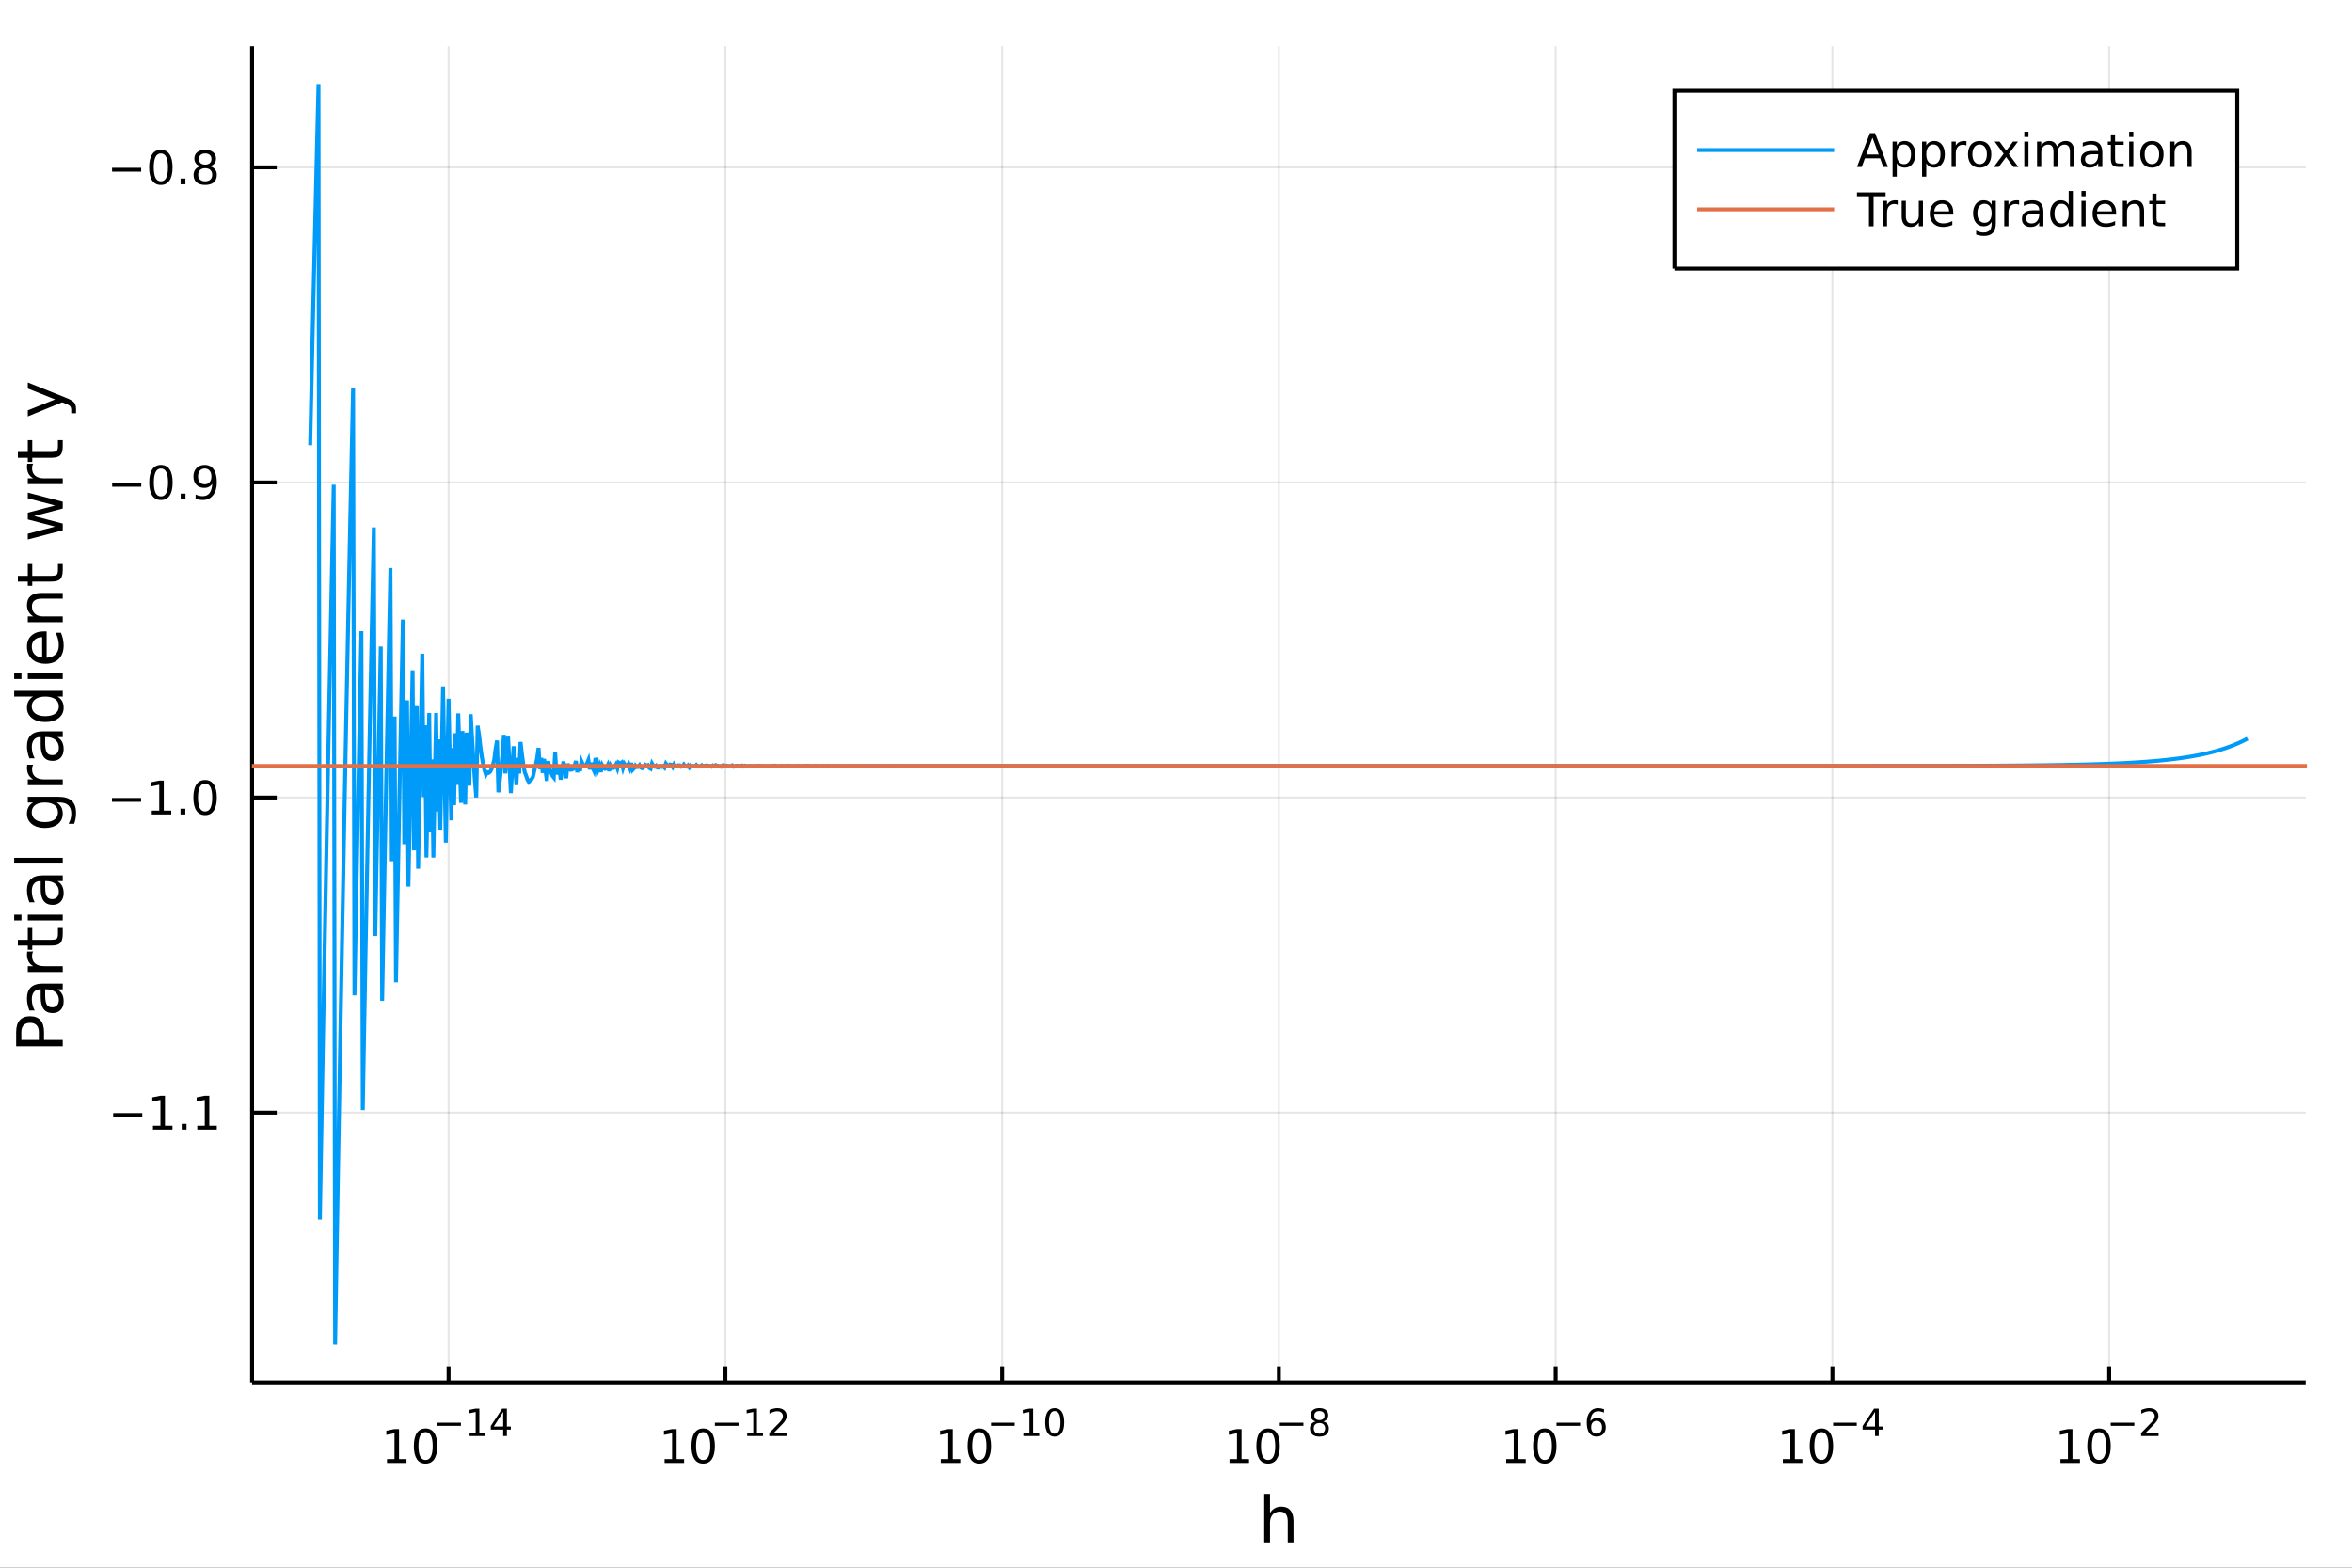 <?xml version="1.0" encoding="utf-8"?>
<svg xmlns="http://www.w3.org/2000/svg" xmlns:xlink="http://www.w3.org/1999/xlink" width="600" height="400" viewBox="0 0 2400 1600">
<rect x="0" y="0" width="2400" height="1600" fill="#333333" stroke="none"/>
<defs>
  <clipPath id="clip370">
    <rect x="0" y="0" width="2400" height="1600"/>
  </clipPath>
</defs>
<path clip-path="url(#clip370)" d="
M0 1600 L2400 1600 L2400 0 L0 0  Z
  " fill="#ffffff" fill-rule="evenodd" fill-opacity="1"/>
<defs>
  <clipPath id="clip371">
    <rect x="480" y="0" width="1681" height="1600"/>
  </clipPath>
</defs>
<path clip-path="url(#clip370)" d="
M257.204 1410.9 L2352.76 1410.9 L2352.76 47.244 L257.204 47.244  Z
  " fill="#ffffff" fill-rule="evenodd" fill-opacity="1"/>
<defs>
  <clipPath id="clip372">
    <rect x="257" y="47" width="2097" height="1365"/>
  </clipPath>
</defs>
<polyline clip-path="url(#clip372)" style="stroke:#000000; stroke-width:2; stroke-opacity:0.1; fill:none" points="
  457.722,1410.9 457.722,47.244 
  "/>
<polyline clip-path="url(#clip372)" style="stroke:#000000; stroke-width:2; stroke-opacity:0.1; fill:none" points="
  740.141,1410.9 740.141,47.244 
  "/>
<polyline clip-path="url(#clip372)" style="stroke:#000000; stroke-width:2; stroke-opacity:0.1; fill:none" points="
  1022.56,1410.9 1022.56,47.244 
  "/>
<polyline clip-path="url(#clip372)" style="stroke:#000000; stroke-width:2; stroke-opacity:0.1; fill:none" points="
  1304.98,1410.9 1304.98,47.244 
  "/>
<polyline clip-path="url(#clip372)" style="stroke:#000000; stroke-width:2; stroke-opacity:0.1; fill:none" points="
  1587.4,1410.9 1587.4,47.244 
  "/>
<polyline clip-path="url(#clip372)" style="stroke:#000000; stroke-width:2; stroke-opacity:0.1; fill:none" points="
  1869.82,1410.9 1869.82,47.244 
  "/>
<polyline clip-path="url(#clip372)" style="stroke:#000000; stroke-width:2; stroke-opacity:0.1; fill:none" points="
  2152.24,1410.9 2152.24,47.244 
  "/>
<polyline clip-path="url(#clip370)" style="stroke:#000000; stroke-width:4; stroke-opacity:1; fill:none" points="
  257.204,1410.9 2352.76,1410.9 
  "/>
<polyline clip-path="url(#clip370)" style="stroke:#000000; stroke-width:4; stroke-opacity:1; fill:none" points="
  457.722,1410.9 457.722,1394.53 
  "/>
<polyline clip-path="url(#clip370)" style="stroke:#000000; stroke-width:4; stroke-opacity:1; fill:none" points="
  740.141,1410.9 740.141,1394.53 
  "/>
<polyline clip-path="url(#clip370)" style="stroke:#000000; stroke-width:4; stroke-opacity:1; fill:none" points="
  1022.56,1410.9 1022.56,1394.53 
  "/>
<polyline clip-path="url(#clip370)" style="stroke:#000000; stroke-width:4; stroke-opacity:1; fill:none" points="
  1304.98,1410.9 1304.98,1394.53 
  "/>
<polyline clip-path="url(#clip370)" style="stroke:#000000; stroke-width:4; stroke-opacity:1; fill:none" points="
  1587.4,1410.9 1587.4,1394.53 
  "/>
<polyline clip-path="url(#clip370)" style="stroke:#000000; stroke-width:4; stroke-opacity:1; fill:none" points="
  1869.82,1410.9 1869.82,1394.53 
  "/>
<polyline clip-path="url(#clip370)" style="stroke:#000000; stroke-width:4; stroke-opacity:1; fill:none" points="
  2152.24,1410.9 2152.24,1394.53 
  "/>
<path clip-path="url(#clip370)" d="M 0 0 M394.888 1489.17 L402.527 1489.17 L402.527 1462.8 L394.217 1464.47 L394.217 1460.21 L402.48 1458.54 L407.156 1458.54 L407.156 1489.17 L414.795 1489.17 L414.795 1493.1 L394.888 1493.1 L394.888 1489.17 Z" fill="#000000" fill-rule="evenodd" fill-opacity="1" /><path clip-path="url(#clip370)" d="M 0 0 M434.24 1461.62 Q430.628 1461.62 428.8 1465.19 Q426.994 1468.73 426.994 1475.86 Q426.994 1482.97 428.8 1486.53 Q430.628 1490.07 434.24 1490.07 Q437.874 1490.07 439.679 1486.53 Q441.508 1482.97 441.508 1475.86 Q441.508 1468.73 439.679 1465.19 Q437.874 1461.62 434.24 1461.62 M434.24 1457.92 Q440.05 1457.92 443.105 1462.53 Q446.184 1467.11 446.184 1475.86 Q446.184 1484.59 443.105 1489.19 Q440.05 1493.78 434.24 1493.78 Q428.429 1493.78 425.351 1489.19 Q422.295 1484.59 422.295 1475.86 Q422.295 1467.11 425.351 1462.53 Q428.429 1457.92 434.24 1457.92 Z" fill="#000000" fill-rule="evenodd" fill-opacity="1" /><path clip-path="url(#clip370)" d="M 0 0 M446.184 1452.02 L470.296 1452.02 L470.296 1455.22 L446.184 1455.22 L446.184 1452.02 Z" fill="#000000" fill-rule="evenodd" fill-opacity="1" /><path clip-path="url(#clip370)" d="M 0 0 M479.154 1462.5 L485.361 1462.5 L485.361 1441.07 L478.609 1442.43 L478.609 1438.97 L485.323 1437.61 L489.122 1437.61 L489.122 1462.5 L495.329 1462.5 L495.329 1465.69 L479.154 1465.69 L479.154 1462.5 Z" fill="#000000" fill-rule="evenodd" fill-opacity="1" /><path clip-path="url(#clip370)" d="M 0 0 M513.441 1440.92 L503.849 1455.91 L513.441 1455.91 L513.441 1440.92 M512.444 1437.61 L517.221 1437.61 L517.221 1455.91 L521.227 1455.91 L521.227 1459.07 L517.221 1459.07 L517.221 1465.69 L513.441 1465.69 L513.441 1459.07 L500.764 1459.07 L500.764 1455.41 L512.444 1437.61 Z" fill="#000000" fill-rule="evenodd" fill-opacity="1" /><path clip-path="url(#clip370)" d="M 0 0 M678.154 1489.17 L685.793 1489.17 L685.793 1462.8 L677.482 1464.47 L677.482 1460.21 L685.746 1458.54 L690.422 1458.54 L690.422 1489.17 L698.061 1489.17 L698.061 1493.1 L678.154 1493.1 L678.154 1489.17 Z" fill="#000000" fill-rule="evenodd" fill-opacity="1" /><path clip-path="url(#clip370)" d="M 0 0 M717.505 1461.62 Q713.894 1461.62 712.066 1465.19 Q710.26 1468.73 710.26 1475.86 Q710.26 1482.97 712.066 1486.53 Q713.894 1490.07 717.505 1490.07 Q721.14 1490.07 722.945 1486.53 Q724.774 1482.97 724.774 1475.86 Q724.774 1468.73 722.945 1465.19 Q721.14 1461.62 717.505 1461.62 M717.505 1457.92 Q723.315 1457.92 726.371 1462.53 Q729.45 1467.11 729.45 1475.86 Q729.45 1484.59 726.371 1489.19 Q723.315 1493.78 717.505 1493.78 Q711.695 1493.78 708.616 1489.19 Q705.561 1484.59 705.561 1475.86 Q705.561 1467.11 708.616 1462.53 Q711.695 1457.92 717.505 1457.92 Z" fill="#000000" fill-rule="evenodd" fill-opacity="1" /><path clip-path="url(#clip370)" d="M 0 0 M729.45 1452.02 L753.561 1452.02 L753.561 1455.22 L729.45 1455.22 L729.45 1452.02 Z" fill="#000000" fill-rule="evenodd" fill-opacity="1" /><path clip-path="url(#clip370)" d="M 0 0 M762.42 1462.5 L768.626 1462.5 L768.626 1441.07 L761.874 1442.43 L761.874 1438.97 L768.589 1437.61 L772.388 1437.61 L772.388 1462.5 L778.594 1462.5 L778.594 1465.69 L762.42 1465.69 L762.42 1462.5 Z" fill="#000000" fill-rule="evenodd" fill-opacity="1" /><path clip-path="url(#clip370)" d="M 0 0 M789.541 1462.5 L802.8 1462.5 L802.8 1465.69 L784.97 1465.69 L784.97 1462.5 Q787.133 1460.26 790.857 1456.5 Q794.6 1452.72 795.559 1451.63 Q797.383 1449.58 798.098 1448.16 Q798.832 1446.74 798.832 1445.36 Q798.832 1443.12 797.252 1441.71 Q795.691 1440.3 793.17 1440.3 Q791.384 1440.3 789.39 1440.92 Q787.415 1441.54 785.158 1442.8 L785.158 1438.97 Q787.453 1438.05 789.446 1437.58 Q791.44 1437.11 793.095 1437.11 Q797.459 1437.11 800.054 1439.29 Q802.65 1441.47 802.65 1445.12 Q802.65 1446.85 801.991 1448.41 Q801.352 1449.95 799.64 1452.06 Q799.17 1452.6 796.65 1455.22 Q794.13 1457.81 789.541 1462.5 Z" fill="#000000" fill-rule="evenodd" fill-opacity="1" /><path clip-path="url(#clip370)" d="M 0 0 M959.924 1489.17 L967.563 1489.17 L967.563 1462.8 L959.253 1464.47 L959.253 1460.21 L967.517 1458.54 L972.193 1458.54 L972.193 1489.17 L979.831 1489.17 L979.831 1493.1 L959.924 1493.1 L959.924 1489.17 Z" fill="#000000" fill-rule="evenodd" fill-opacity="1" /><path clip-path="url(#clip370)" d="M 0 0 M999.276 1461.62 Q995.665 1461.62 993.836 1465.19 Q992.031 1468.73 992.031 1475.86 Q992.031 1482.97 993.836 1486.53 Q995.665 1490.07 999.276 1490.07 Q1002.91 1490.07 1004.72 1486.53 Q1006.54 1482.97 1006.54 1475.86 Q1006.54 1468.73 1004.72 1465.19 Q1002.91 1461.62 999.276 1461.62 M999.276 1457.92 Q1005.09 1457.92 1008.14 1462.53 Q1011.22 1467.11 1011.22 1475.86 Q1011.22 1484.59 1008.14 1489.19 Q1005.09 1493.78 999.276 1493.78 Q993.466 1493.78 990.387 1489.19 Q987.331 1484.59 987.331 1475.86 Q987.331 1467.11 990.387 1462.53 Q993.466 1457.92 999.276 1457.92 Z" fill="#000000" fill-rule="evenodd" fill-opacity="1" /><path clip-path="url(#clip370)" d="M 0 0 M1011.22 1452.02 L1035.33 1452.02 L1035.33 1455.22 L1011.22 1455.22 L1011.22 1452.02 Z" fill="#000000" fill-rule="evenodd" fill-opacity="1" /><path clip-path="url(#clip370)" d="M 0 0 M1044.19 1462.5 L1050.4 1462.5 L1050.4 1441.07 L1043.64 1442.43 L1043.64 1438.97 L1050.36 1437.61 L1054.16 1437.61 L1054.16 1462.5 L1060.36 1462.5 L1060.36 1465.69 L1044.19 1465.69 L1044.19 1462.5 Z" fill="#000000" fill-rule="evenodd" fill-opacity="1" /><path clip-path="url(#clip370)" d="M 0 0 M1076.16 1440.11 Q1073.23 1440.11 1071.74 1443.01 Q1070.28 1445.89 1070.28 1451.68 Q1070.28 1457.46 1071.74 1460.35 Q1073.23 1463.23 1076.16 1463.23 Q1079.12 1463.23 1080.58 1460.35 Q1082.07 1457.46 1082.07 1451.68 Q1082.07 1445.89 1080.58 1443.01 Q1079.12 1440.11 1076.16 1440.11 M1076.16 1437.11 Q1080.88 1437.11 1083.37 1440.85 Q1085.87 1444.57 1085.87 1451.68 Q1085.87 1458.77 1083.37 1462.51 Q1080.88 1466.24 1076.16 1466.24 Q1071.44 1466.24 1068.94 1462.51 Q1066.46 1458.77 1066.46 1451.68 Q1066.46 1444.57 1068.94 1440.85 Q1071.44 1437.11 1076.16 1437.11 Z" fill="#000000" fill-rule="evenodd" fill-opacity="1" /><path clip-path="url(#clip370)" d="M 0 0 M1254.63 1489.17 L1262.27 1489.17 L1262.27 1462.8 L1253.96 1464.47 L1253.96 1460.21 L1262.23 1458.54 L1266.9 1458.54 L1266.9 1489.17 L1274.54 1489.17 L1274.54 1493.1 L1254.63 1493.1 L1254.63 1489.17 Z" fill="#000000" fill-rule="evenodd" fill-opacity="1" /><path clip-path="url(#clip370)" d="M 0 0 M1293.99 1461.62 Q1290.38 1461.62 1288.55 1465.19 Q1286.74 1468.73 1286.74 1475.86 Q1286.74 1482.97 1288.55 1486.53 Q1290.38 1490.07 1293.99 1490.07 Q1297.62 1490.07 1299.43 1486.53 Q1301.25 1482.97 1301.25 1475.86 Q1301.25 1468.73 1299.43 1465.19 Q1297.62 1461.62 1293.99 1461.62 M1293.99 1457.92 Q1299.8 1457.92 1302.85 1462.53 Q1305.93 1467.11 1305.93 1475.86 Q1305.93 1484.59 1302.85 1489.19 Q1299.8 1493.78 1293.99 1493.78 Q1288.18 1493.78 1285.1 1489.19 Q1282.04 1484.59 1282.04 1475.86 Q1282.04 1467.11 1285.1 1462.53 Q1288.18 1457.92 1293.99 1457.92 Z" fill="#000000" fill-rule="evenodd" fill-opacity="1" /><path clip-path="url(#clip370)" d="M 0 0 M1305.93 1452.02 L1330.04 1452.02 L1330.04 1455.22 L1305.93 1455.22 L1305.93 1452.02 Z" fill="#000000" fill-rule="evenodd" fill-opacity="1" /><path clip-path="url(#clip370)" d="M 0 0 M1346.37 1452.36 Q1343.66 1452.36 1342.1 1453.81 Q1340.56 1455.26 1340.56 1457.79 Q1340.56 1460.33 1342.1 1461.78 Q1343.66 1463.23 1346.37 1463.23 Q1349.08 1463.23 1350.64 1461.78 Q1352.2 1460.31 1352.2 1457.79 Q1352.2 1455.26 1350.64 1453.81 Q1349.09 1452.36 1346.37 1452.36 M1342.57 1450.74 Q1340.12 1450.14 1338.75 1448.47 Q1337.4 1446.79 1337.4 1444.38 Q1337.4 1441.02 1339.78 1439.06 Q1342.19 1437.11 1346.37 1437.11 Q1350.56 1437.11 1352.95 1439.06 Q1355.34 1441.02 1355.34 1444.38 Q1355.34 1446.79 1353.97 1448.47 Q1352.61 1450.14 1350.19 1450.74 Q1352.93 1451.38 1354.45 1453.24 Q1356 1455.1 1356 1457.79 Q1356 1461.88 1353.5 1464.06 Q1351.01 1466.24 1346.37 1466.24 Q1341.72 1466.24 1339.22 1464.06 Q1336.74 1461.88 1336.74 1457.79 Q1336.74 1455.1 1338.28 1453.24 Q1339.82 1451.38 1342.57 1450.74 M1341.18 1444.74 Q1341.18 1446.92 1342.53 1448.15 Q1343.9 1449.37 1346.37 1449.37 Q1348.81 1449.37 1350.19 1448.15 Q1351.58 1446.92 1351.58 1444.74 Q1351.58 1442.56 1350.19 1441.34 Q1348.81 1440.11 1346.37 1440.11 Q1343.9 1440.11 1342.53 1441.34 Q1341.18 1442.56 1341.18 1444.74 Z" fill="#000000" fill-rule="evenodd" fill-opacity="1" /><path clip-path="url(#clip370)" d="M 0 0 M1536.95 1489.17 L1544.59 1489.17 L1544.59 1462.8 L1536.28 1464.47 L1536.28 1460.21 L1544.54 1458.54 L1549.22 1458.54 L1549.22 1489.17 L1556.86 1489.17 L1556.86 1493.1 L1536.95 1493.1 L1536.95 1489.17 Z" fill="#000000" fill-rule="evenodd" fill-opacity="1" /><path clip-path="url(#clip370)" d="M 0 0 M1576.3 1461.62 Q1572.69 1461.62 1570.86 1465.19 Q1569.06 1468.73 1569.06 1475.86 Q1569.06 1482.97 1570.86 1486.53 Q1572.69 1490.07 1576.3 1490.07 Q1579.94 1490.07 1581.74 1486.53 Q1583.57 1482.97 1583.57 1475.86 Q1583.57 1468.73 1581.74 1465.19 Q1579.94 1461.62 1576.3 1461.62 M1576.3 1457.92 Q1582.11 1457.92 1585.17 1462.53 Q1588.25 1467.11 1588.25 1475.86 Q1588.25 1484.59 1585.17 1489.19 Q1582.11 1493.78 1576.3 1493.78 Q1570.49 1493.78 1567.41 1489.19 Q1564.36 1484.59 1564.36 1475.86 Q1564.36 1467.11 1567.41 1462.53 Q1570.49 1457.92 1576.3 1457.92 Z" fill="#000000" fill-rule="evenodd" fill-opacity="1" /><path clip-path="url(#clip370)" d="M 0 0 M1588.25 1452.02 L1612.36 1452.02 L1612.36 1455.22 L1588.25 1455.22 L1588.25 1452.02 Z" fill="#000000" fill-rule="evenodd" fill-opacity="1" /><path clip-path="url(#clip370)" d="M 0 0 M1629.15 1450.14 Q1626.6 1450.14 1625.09 1451.89 Q1623.61 1453.64 1623.61 1456.68 Q1623.61 1459.71 1625.09 1461.48 Q1626.6 1463.23 1629.15 1463.23 Q1631.71 1463.23 1633.2 1461.48 Q1634.7 1459.71 1634.7 1456.68 Q1634.7 1453.64 1633.2 1451.89 Q1631.71 1450.14 1629.15 1450.14 M1636.7 1438.23 L1636.7 1441.69 Q1635.27 1441.02 1633.8 1440.66 Q1632.35 1440.3 1630.92 1440.3 Q1627.16 1440.3 1625.17 1442.84 Q1623.19 1445.38 1622.91 1450.52 Q1624.02 1448.88 1625.69 1448.01 Q1627.37 1447.13 1629.38 1447.13 Q1633.61 1447.13 1636.06 1449.71 Q1638.52 1452.26 1638.52 1456.68 Q1638.52 1461.01 1635.96 1463.62 Q1633.4 1466.24 1629.15 1466.24 Q1624.28 1466.24 1621.71 1462.51 Q1619.13 1458.77 1619.13 1451.68 Q1619.13 1445.02 1622.29 1441.07 Q1625.45 1437.11 1630.77 1437.11 Q1632.2 1437.11 1633.65 1437.39 Q1635.12 1437.67 1636.7 1438.23 Z" fill="#000000" fill-rule="evenodd" fill-opacity="1" /><path clip-path="url(#clip370)" d="M 0 0 M1819.24 1489.17 L1826.88 1489.17 L1826.88 1462.8 L1818.57 1464.47 L1818.57 1460.21 L1826.83 1458.54 L1831.51 1458.54 L1831.51 1489.17 L1839.15 1489.17 L1839.15 1493.1 L1819.24 1493.1 L1819.24 1489.17 Z" fill="#000000" fill-rule="evenodd" fill-opacity="1" /><path clip-path="url(#clip370)" d="M 0 0 M1858.59 1461.62 Q1854.98 1461.62 1853.15 1465.19 Q1851.34 1468.73 1851.34 1475.86 Q1851.34 1482.97 1853.15 1486.53 Q1854.98 1490.07 1858.59 1490.07 Q1862.22 1490.07 1864.03 1486.53 Q1865.86 1482.97 1865.86 1475.86 Q1865.86 1468.73 1864.03 1465.19 Q1862.22 1461.62 1858.59 1461.62 M1858.59 1457.92 Q1864.4 1457.92 1867.46 1462.53 Q1870.53 1467.11 1870.53 1475.86 Q1870.53 1484.59 1867.46 1489.19 Q1864.4 1493.78 1858.59 1493.78 Q1852.78 1493.78 1849.7 1489.19 Q1846.65 1484.59 1846.65 1475.86 Q1846.65 1467.11 1849.7 1462.53 Q1852.78 1457.92 1858.59 1457.92 Z" fill="#000000" fill-rule="evenodd" fill-opacity="1" /><path clip-path="url(#clip370)" d="M 0 0 M1870.53 1452.02 L1894.65 1452.02 L1894.65 1455.22 L1870.53 1455.22 L1870.53 1452.02 Z" fill="#000000" fill-rule="evenodd" fill-opacity="1" /><path clip-path="url(#clip370)" d="M 0 0 M1913.28 1440.92 L1903.69 1455.91 L1913.28 1455.91 L1913.28 1440.92 M1912.29 1437.61 L1917.06 1437.61 L1917.06 1455.91 L1921.07 1455.91 L1921.07 1459.07 L1917.06 1459.07 L1917.06 1465.69 L1913.28 1465.69 L1913.28 1459.07 L1900.61 1459.07 L1900.61 1455.41 L1912.29 1437.61 Z" fill="#000000" fill-rule="evenodd" fill-opacity="1" /><path clip-path="url(#clip370)" d="M 0 0 M2102.5 1489.17 L2110.14 1489.17 L2110.14 1462.8 L2101.83 1464.47 L2101.83 1460.21 L2110.1 1458.54 L2114.77 1458.54 L2114.77 1489.17 L2122.41 1489.17 L2122.41 1493.1 L2102.5 1493.1 L2102.5 1489.17 Z" fill="#000000" fill-rule="evenodd" fill-opacity="1" /><path clip-path="url(#clip370)" d="M 0 0 M2141.86 1461.62 Q2138.24 1461.62 2136.42 1465.19 Q2134.61 1468.73 2134.61 1475.86 Q2134.61 1482.97 2136.42 1486.53 Q2138.24 1490.07 2141.86 1490.07 Q2145.49 1490.07 2147.3 1486.53 Q2149.12 1482.97 2149.12 1475.86 Q2149.12 1468.73 2147.3 1465.19 Q2145.49 1461.62 2141.86 1461.62 M2141.86 1457.92 Q2147.67 1457.92 2150.72 1462.53 Q2153.8 1467.11 2153.8 1475.86 Q2153.8 1484.59 2150.72 1489.19 Q2147.67 1493.78 2141.86 1493.78 Q2136.05 1493.78 2132.97 1489.19 Q2129.91 1484.59 2129.91 1475.86 Q2129.91 1467.11 2132.97 1462.53 Q2136.05 1457.92 2141.86 1457.92 Z" fill="#000000" fill-rule="evenodd" fill-opacity="1" /><path clip-path="url(#clip370)" d="M 0 0 M2153.8 1452.02 L2177.91 1452.02 L2177.91 1455.22 L2153.8 1455.22 L2153.8 1452.02 Z" fill="#000000" fill-rule="evenodd" fill-opacity="1" /><path clip-path="url(#clip370)" d="M 0 0 M2189.38 1462.5 L2202.64 1462.5 L2202.64 1465.69 L2184.81 1465.69 L2184.81 1462.5 Q2186.98 1460.26 2190.7 1456.5 Q2194.44 1452.72 2195.4 1451.63 Q2197.23 1449.58 2197.94 1448.16 Q2198.68 1446.74 2198.68 1445.36 Q2198.68 1443.12 2197.1 1441.71 Q2195.53 1440.3 2193.01 1440.3 Q2191.23 1440.3 2189.23 1440.92 Q2187.26 1441.54 2185 1442.8 L2185 1438.97 Q2187.3 1438.05 2189.29 1437.58 Q2191.28 1437.11 2192.94 1437.11 Q2197.3 1437.11 2199.9 1439.29 Q2202.49 1441.47 2202.49 1445.12 Q2202.49 1446.85 2201.83 1448.41 Q2201.2 1449.95 2199.48 1452.06 Q2199.01 1452.6 2196.49 1455.22 Q2193.97 1457.81 2189.38 1462.5 Z" fill="#000000" fill-rule="evenodd" fill-opacity="1" /><path clip-path="url(#clip370)" d="M 0 0 M1319.91 1552.67 L1319.91 1574.19 L1314.05 1574.19 L1314.05 1552.86 Q1314.05 1547.8 1312.08 1545.29 Q1310.1 1542.77 1306.16 1542.77 Q1301.42 1542.77 1298.68 1545.79 Q1295.94 1548.82 1295.94 1554.04 L1295.94 1574.19 L1290.05 1574.19 L1290.05 1524.66 L1295.94 1524.66 L1295.94 1544.08 Q1298.04 1540.86 1300.87 1539.27 Q1303.74 1537.68 1307.46 1537.68 Q1313.61 1537.68 1316.76 1541.5 Q1319.91 1545.29 1319.91 1552.67 Z" fill="#000000" fill-rule="evenodd" fill-opacity="1" /><polyline clip-path="url(#clip372)" style="stroke:#000000; stroke-width:2; stroke-opacity:0.1; fill:none" points="
  257.204,1135.54 2352.76,1135.54 
  "/>
<polyline clip-path="url(#clip372)" style="stroke:#000000; stroke-width:2; stroke-opacity:0.1; fill:none" points="
  257.204,813.968 2352.76,813.968 
  "/>
<polyline clip-path="url(#clip372)" style="stroke:#000000; stroke-width:2; stroke-opacity:0.1; fill:none" points="
  257.204,492.397 2352.76,492.397 
  "/>
<polyline clip-path="url(#clip372)" style="stroke:#000000; stroke-width:2; stroke-opacity:0.1; fill:none" points="
  257.204,170.826 2352.76,170.826 
  "/>
<polyline clip-path="url(#clip370)" style="stroke:#000000; stroke-width:4; stroke-opacity:1; fill:none" points="
  257.204,1410.9 257.204,47.244 
  "/>
<polyline clip-path="url(#clip370)" style="stroke:#000000; stroke-width:4; stroke-opacity:1; fill:none" points="
  257.204,1135.54 282.351,1135.54 
  "/>
<polyline clip-path="url(#clip370)" style="stroke:#000000; stroke-width:4; stroke-opacity:1; fill:none" points="
  257.204,813.968 282.351,813.968 
  "/>
<polyline clip-path="url(#clip370)" style="stroke:#000000; stroke-width:4; stroke-opacity:1; fill:none" points="
  257.204,492.397 282.351,492.397 
  "/>
<polyline clip-path="url(#clip370)" style="stroke:#000000; stroke-width:4; stroke-opacity:1; fill:none" points="
  257.204,170.826 282.351,170.826 
  "/>
<path clip-path="url(#clip370)" d="M 0 0 M115.487 1135.99 L145.163 1135.99 L145.163 1139.93 L115.487 1139.93 L115.487 1135.99 Z" fill="#000000" fill-rule="evenodd" fill-opacity="1" /><path clip-path="url(#clip370)" d="M 0 0 M156.065 1148.88 L163.704 1148.88 L163.704 1122.52 L155.394 1124.18 L155.394 1119.93 L163.658 1118.26 L168.334 1118.26 L168.334 1148.88 L175.973 1148.88 L175.973 1152.82 L156.065 1152.82 L156.065 1148.88 Z" fill="#000000" fill-rule="evenodd" fill-opacity="1" /><path clip-path="url(#clip370)" d="M 0 0 M185.417 1146.94 L190.301 1146.94 L190.301 1152.82 L185.417 1152.82 L185.417 1146.94 Z" fill="#000000" fill-rule="evenodd" fill-opacity="1" /><path clip-path="url(#clip370)" d="M 0 0 M201.297 1148.88 L208.936 1148.88 L208.936 1122.52 L200.625 1124.18 L200.625 1119.93 L208.889 1118.26 L213.565 1118.26 L213.565 1148.88 L221.204 1148.88 L221.204 1152.82 L201.297 1152.82 L201.297 1148.88 Z" fill="#000000" fill-rule="evenodd" fill-opacity="1" /><path clip-path="url(#clip370)" d="M 0 0 M114.26 814.419 L143.936 814.419 L143.936 818.354 L114.26 818.354 L114.26 814.419 Z" fill="#000000" fill-rule="evenodd" fill-opacity="1" /><path clip-path="url(#clip370)" d="M 0 0 M154.839 827.313 L162.477 827.313 L162.477 800.947 L154.167 802.614 L154.167 798.354 L162.431 796.688 L167.107 796.688 L167.107 827.313 L174.746 827.313 L174.746 831.248 L154.839 831.248 L154.839 827.313 Z" fill="#000000" fill-rule="evenodd" fill-opacity="1" /><path clip-path="url(#clip370)" d="M 0 0 M184.19 825.368 L189.075 825.368 L189.075 831.248 L184.19 831.248 L184.19 825.368 Z" fill="#000000" fill-rule="evenodd" fill-opacity="1" /><path clip-path="url(#clip370)" d="M 0 0 M209.26 799.766 Q205.649 799.766 203.82 803.331 Q202.014 806.873 202.014 814.002 Q202.014 821.109 203.82 824.674 Q205.649 828.215 209.26 828.215 Q212.894 828.215 214.699 824.674 Q216.528 821.109 216.528 814.002 Q216.528 806.873 214.699 803.331 Q212.894 799.766 209.26 799.766 M209.26 796.063 Q215.07 796.063 218.125 800.669 Q221.204 805.252 221.204 814.002 Q221.204 822.729 218.125 827.336 Q215.07 831.919 209.26 831.919 Q203.449 831.919 200.371 827.336 Q197.315 822.729 197.315 814.002 Q197.315 805.252 200.371 800.669 Q203.449 796.063 209.26 796.063 Z" fill="#000000" fill-rule="evenodd" fill-opacity="1" /><path clip-path="url(#clip370)" d="M 0 0 M114.445 492.848 L144.121 492.848 L144.121 496.783 L114.445 496.783 L114.445 492.848 Z" fill="#000000" fill-rule="evenodd" fill-opacity="1" /><path clip-path="url(#clip370)" d="M 0 0 M164.214 478.195 Q160.603 478.195 158.774 481.76 Q156.968 485.302 156.968 492.431 Q156.968 499.538 158.774 503.103 Q160.603 506.644 164.214 506.644 Q167.848 506.644 169.653 503.103 Q171.482 499.538 171.482 492.431 Q171.482 485.302 169.653 481.76 Q167.848 478.195 164.214 478.195 M164.214 474.492 Q170.024 474.492 173.079 479.098 Q176.158 483.682 176.158 492.431 Q176.158 501.158 173.079 505.765 Q170.024 510.348 164.214 510.348 Q158.403 510.348 155.325 505.765 Q152.269 501.158 152.269 492.431 Q152.269 483.682 155.325 479.098 Q158.403 474.492 164.214 474.492 Z" fill="#000000" fill-rule="evenodd" fill-opacity="1" /><path clip-path="url(#clip370)" d="M 0 0 M184.376 503.797 L189.26 503.797 L189.26 509.677 L184.376 509.677 L184.376 503.797 Z" fill="#000000" fill-rule="evenodd" fill-opacity="1" /><path clip-path="url(#clip370)" d="M 0 0 M199.584 508.959 L199.584 504.7 Q201.343 505.533 203.149 505.973 Q204.954 506.413 206.69 506.413 Q211.32 506.413 213.75 503.311 Q216.204 500.186 216.551 493.843 Q215.209 495.834 213.149 496.899 Q211.088 497.964 208.588 497.964 Q203.403 497.964 200.371 494.839 Q197.362 491.691 197.362 486.251 Q197.362 480.927 200.51 477.709 Q203.658 474.492 208.889 474.492 Q214.885 474.492 218.033 479.098 Q221.204 483.682 221.204 492.431 Q221.204 500.603 217.315 505.487 Q213.449 510.348 206.899 510.348 Q205.139 510.348 203.334 510.001 Q201.528 509.654 199.584 508.959 M208.889 494.306 Q212.037 494.306 213.866 492.154 Q215.718 490.001 215.718 486.251 Q215.718 482.524 213.866 480.371 Q212.037 478.195 208.889 478.195 Q205.741 478.195 203.889 480.371 Q202.061 482.524 202.061 486.251 Q202.061 490.001 203.889 492.154 Q205.741 494.306 208.889 494.306 Z" fill="#000000" fill-rule="evenodd" fill-opacity="1" /><path clip-path="url(#clip370)" d="M 0 0 M114.353 171.277 L144.029 171.277 L144.029 175.212 L114.353 175.212 L114.353 171.277 Z" fill="#000000" fill-rule="evenodd" fill-opacity="1" /><path clip-path="url(#clip370)" d="M 0 0 M164.121 156.624 Q160.51 156.624 158.681 160.189 Q156.876 163.731 156.876 170.861 Q156.876 177.967 158.681 181.532 Q160.51 185.073 164.121 185.073 Q167.755 185.073 169.561 181.532 Q171.389 177.967 171.389 170.861 Q171.389 163.731 169.561 160.189 Q167.755 156.624 164.121 156.624 M164.121 152.921 Q169.931 152.921 172.987 157.527 Q176.065 162.111 176.065 170.861 Q176.065 179.587 172.987 184.194 Q169.931 188.777 164.121 188.777 Q158.311 188.777 155.232 184.194 Q152.177 179.587 152.177 170.861 Q152.177 162.111 155.232 157.527 Q158.311 152.921 164.121 152.921 Z" fill="#000000" fill-rule="evenodd" fill-opacity="1" /><path clip-path="url(#clip370)" d="M 0 0 M184.283 182.226 L189.167 182.226 L189.167 188.106 L184.283 188.106 L184.283 182.226 Z" fill="#000000" fill-rule="evenodd" fill-opacity="1" /><path clip-path="url(#clip370)" d="M 0 0 M209.352 171.694 Q206.019 171.694 204.098 173.476 Q202.2 175.259 202.2 178.384 Q202.2 181.509 204.098 183.291 Q206.019 185.073 209.352 185.073 Q212.686 185.073 214.607 183.291 Q216.528 181.485 216.528 178.384 Q216.528 175.259 214.607 173.476 Q212.709 171.694 209.352 171.694 M204.676 169.703 Q201.667 168.962 199.977 166.902 Q198.311 164.842 198.311 161.879 Q198.311 157.736 201.25 155.328 Q204.213 152.921 209.352 152.921 Q214.514 152.921 217.454 155.328 Q220.394 157.736 220.394 161.879 Q220.394 164.842 218.704 166.902 Q217.037 168.962 214.051 169.703 Q217.431 170.49 219.306 172.782 Q221.204 175.073 221.204 178.384 Q221.204 183.407 218.125 186.092 Q215.07 188.777 209.352 188.777 Q203.635 188.777 200.556 186.092 Q197.5 183.407 197.5 178.384 Q197.5 175.073 199.399 172.782 Q201.297 170.49 204.676 169.703 M202.963 162.319 Q202.963 165.004 204.63 166.509 Q206.32 168.013 209.352 168.013 Q212.361 168.013 214.051 166.509 Q215.764 165.004 215.764 162.319 Q215.764 159.634 214.051 158.129 Q212.361 156.624 209.352 156.624 Q206.32 156.624 204.63 158.129 Q202.963 159.634 202.963 162.319 Z" fill="#000000" fill-rule="evenodd" fill-opacity="1" /><path clip-path="url(#clip370)" d="M 0 0 M21.768 1061.39 L39.623 1061.39 L39.623 1053.31 Q39.623 1048.82 37.3 1046.37 Q34.977 1043.92 30.68 1043.92 Q26.415 1043.92 24.091 1046.37 Q21.768 1048.82 21.768 1053.31 L21.768 1061.39 M16.484 1067.82 L16.484 1053.31 Q16.484 1045.32 20.113 1041.24 Q23.709 1037.14 30.68 1037.14 Q37.714 1037.14 41.31 1041.24 Q44.907 1045.32 44.907 1053.31 L44.907 1061.39 L64.004 1061.39 L64.004 1067.82 L16.484 1067.82 Z" fill="#000000" fill-rule="evenodd" fill-opacity="1" /><path clip-path="url(#clip370)" d="M 0 0 M46.085 1015.5 Q46.085 1022.59 47.708 1025.33 Q49.331 1028.07 53.246 1028.07 Q56.365 1028.07 58.211 1026.03 Q60.026 1023.96 60.026 1020.43 Q60.026 1015.56 56.588 1012.63 Q53.119 1009.67 47.39 1009.67 L46.085 1009.67 L46.085 1015.5 M43.666 1003.81 L64.004 1003.81 L64.004 1009.67 L58.593 1009.67 Q61.84 1011.68 63.399 1014.67 Q64.927 1017.66 64.927 1021.99 Q64.927 1027.46 61.872 1030.71 Q58.784 1033.92 53.628 1033.92 Q47.612 1033.92 44.557 1029.91 Q41.501 1025.87 41.501 1017.88 L41.501 1009.67 L40.928 1009.67 Q36.886 1009.67 34.69 1012.34 Q32.462 1014.99 32.462 1019.79 Q32.462 1022.85 33.194 1025.74 Q33.926 1028.64 35.39 1031.31 L29.98 1031.31 Q28.738 1028.1 28.133 1025.08 Q27.497 1022.05 27.497 1019.19 Q27.497 1011.45 31.507 1007.63 Q35.518 1003.81 43.666 1003.81 Z" fill="#000000" fill-rule="evenodd" fill-opacity="1" /><path clip-path="url(#clip370)" d="M 0 0 M33.831 971.095 Q33.258 972.081 33.003 973.259 Q32.717 974.405 32.717 975.805 Q32.717 980.77 35.963 983.444 Q39.178 986.086 45.225 986.086 L64.004 986.086 L64.004 991.974 L28.356 991.974 L28.356 986.086 L33.894 986.086 Q30.648 984.24 29.088 981.28 Q27.497 978.32 27.497 974.086 Q27.497 973.482 27.592 972.75 Q27.656 972.018 27.815 971.126 L33.831 971.095 Z" fill="#000000" fill-rule="evenodd" fill-opacity="1" /><path clip-path="url(#clip370)" d="M 0 0 M18.235 959.159 L28.356 959.159 L28.356 947.096 L32.908 947.096 L32.908 959.159 L52.259 959.159 Q56.62 959.159 57.861 957.981 Q59.103 956.772 59.103 953.111 L59.103 947.096 L64.004 947.096 L64.004 953.111 Q64.004 959.891 61.49 962.469 Q58.943 965.047 52.259 965.047 L32.908 965.047 L32.908 969.344 L28.356 969.344 L28.356 965.047 L18.235 965.047 L18.235 959.159 Z" fill="#000000" fill-rule="evenodd" fill-opacity="1" /><path clip-path="url(#clip370)" d="M 0 0 M28.356 939.393 L28.356 933.537 L64.004 933.537 L64.004 939.393 L28.356 939.393 M14.479 939.393 L14.479 933.537 L21.895 933.537 L21.895 939.393 L14.479 939.393 Z" fill="#000000" fill-rule="evenodd" fill-opacity="1" /><path clip-path="url(#clip370)" d="M 0 0 M46.085 905.082 Q46.085 912.18 47.708 914.917 Q49.331 917.654 53.246 917.654 Q56.365 917.654 58.211 915.617 Q60.026 913.549 60.026 910.016 Q60.026 905.146 56.588 902.218 Q53.119 899.258 47.39 899.258 L46.085 899.258 L46.085 905.082 M43.666 893.401 L64.004 893.401 L64.004 899.258 L58.593 899.258 Q61.84 901.263 63.399 904.255 Q64.927 907.246 64.927 911.575 Q64.927 917.05 61.872 920.296 Q58.784 923.511 53.628 923.511 Q47.612 923.511 44.557 919.5 Q41.501 915.458 41.501 907.469 L41.501 899.258 L40.928 899.258 Q36.886 899.258 34.69 901.931 Q32.462 904.573 32.462 909.379 Q32.462 912.435 33.194 915.331 Q33.926 918.227 35.39 920.901 L29.98 920.901 Q28.738 917.686 28.133 914.663 Q27.497 911.639 27.497 908.774 Q27.497 901.04 31.507 897.221 Q35.518 893.401 43.666 893.401 Z" fill="#000000" fill-rule="evenodd" fill-opacity="1" /><path clip-path="url(#clip370)" d="M 0 0 M14.479 881.338 L14.479 875.482 L64.004 875.482 L64.004 881.338 L14.479 881.338 Z" fill="#000000" fill-rule="evenodd" fill-opacity="1" /><path clip-path="url(#clip370)" d="M 0 0 M45.766 819.05 Q39.401 819.05 35.9 821.691 Q32.398 824.301 32.398 829.044 Q32.398 833.754 35.9 836.396 Q39.401 839.006 45.766 839.006 Q52.1 839.006 55.601 836.396 Q59.103 833.754 59.103 829.044 Q59.103 824.301 55.601 821.691 Q52.1 819.05 45.766 819.05 M59.58 813.193 Q68.683 813.193 73.107 817.235 Q77.563 821.278 77.563 829.617 Q77.563 832.704 77.086 835.441 Q76.64 838.179 75.685 840.757 L69.988 840.757 Q71.388 838.179 72.057 835.664 Q72.725 833.15 72.725 830.54 Q72.725 824.779 69.701 821.914 Q66.71 819.05 60.63 819.05 L57.734 819.05 Q60.885 820.864 62.445 823.697 Q64.004 826.529 64.004 830.476 Q64.004 837.033 59.007 841.043 Q54.01 845.054 45.766 845.054 Q37.491 845.054 32.494 841.043 Q27.497 837.033 27.497 830.476 Q27.497 826.529 29.056 823.697 Q30.616 820.864 33.767 819.05 L28.356 819.05 L28.356 813.193 L59.58 813.193 Z" fill="#000000" fill-rule="evenodd" fill-opacity="1" /><path clip-path="url(#clip370)" d="M 0 0 M33.831 780.473 Q33.258 781.46 33.003 782.638 Q32.717 783.784 32.717 785.184 Q32.717 790.149 35.963 792.823 Q39.178 795.465 45.225 795.465 L64.004 795.465 L64.004 801.353 L28.356 801.353 L28.356 795.465 L33.894 795.465 Q30.648 793.619 29.088 790.659 Q27.497 787.699 27.497 783.465 Q27.497 782.861 27.592 782.129 Q27.656 781.396 27.815 780.505 L33.831 780.473 Z" fill="#000000" fill-rule="evenodd" fill-opacity="1" /><path clip-path="url(#clip370)" d="M 0 0 M46.085 758.13 Q46.085 765.228 47.708 767.965 Q49.331 770.702 53.246 770.702 Q56.365 770.702 58.211 768.665 Q60.026 766.596 60.026 763.063 Q60.026 758.193 56.588 755.265 Q53.119 752.305 47.39 752.305 L46.085 752.305 L46.085 758.13 M43.666 746.449 L64.004 746.449 L64.004 752.305 L58.593 752.305 Q61.84 754.31 63.399 757.302 Q64.927 760.294 64.927 764.623 Q64.927 770.097 61.872 773.344 Q58.784 776.559 53.628 776.559 Q47.612 776.559 44.557 772.548 Q41.501 768.506 41.501 760.517 L41.501 752.305 L40.928 752.305 Q36.886 752.305 34.69 754.979 Q32.462 757.621 32.462 762.427 Q32.462 765.482 33.194 768.379 Q33.926 771.275 35.39 773.949 L29.98 773.949 Q28.738 770.734 28.133 767.71 Q27.497 764.686 27.497 761.822 Q27.497 754.088 31.507 750.268 Q35.518 746.449 43.666 746.449 Z" fill="#000000" fill-rule="evenodd" fill-opacity="1" /><path clip-path="url(#clip370)" d="M 0 0 M33.767 710.928 L14.479 710.928 L14.479 705.072 L64.004 705.072 L64.004 710.928 L58.657 710.928 Q61.84 712.774 63.399 715.607 Q64.927 718.408 64.927 722.355 Q64.927 728.816 59.771 732.89 Q54.615 736.932 46.212 736.932 Q37.809 736.932 32.653 732.89 Q27.497 728.816 27.497 722.355 Q27.497 718.408 29.056 715.607 Q30.584 712.774 33.767 710.928 M46.212 730.885 Q52.673 730.885 56.365 728.243 Q60.026 725.569 60.026 720.922 Q60.026 716.275 56.365 713.602 Q52.673 710.928 46.212 710.928 Q39.751 710.928 36.09 713.602 Q32.398 716.275 32.398 720.922 Q32.398 725.569 36.09 728.243 Q39.751 730.885 46.212 730.885 Z" fill="#000000" fill-rule="evenodd" fill-opacity="1" /><path clip-path="url(#clip370)" d="M 0 0 M28.356 693.009 L28.356 687.152 L64.004 687.152 L64.004 693.009 L28.356 693.009 M14.479 693.009 L14.479 687.152 L21.895 687.152 L21.895 693.009 L14.479 693.009 Z" fill="#000000" fill-rule="evenodd" fill-opacity="1" /><path clip-path="url(#clip370)" d="M 0 0 M44.716 644.406 L47.581 644.406 L47.581 671.333 Q53.628 670.951 56.811 667.705 Q59.962 664.427 59.962 658.602 Q59.962 655.228 59.134 652.077 Q58.307 648.894 56.652 645.775 L62.19 645.775 Q63.527 648.926 64.227 652.236 Q64.927 655.546 64.927 658.952 Q64.927 667.482 59.962 672.479 Q54.997 677.444 46.53 677.444 Q37.777 677.444 32.653 672.734 Q27.497 667.991 27.497 659.971 Q27.497 652.777 32.144 648.608 Q36.759 644.406 44.716 644.406 M42.997 650.263 Q38.191 650.327 35.327 652.968 Q32.462 655.578 32.462 659.907 Q32.462 664.809 35.231 667.769 Q38 670.697 43.029 671.142 L42.997 650.263 Z" fill="#000000" fill-rule="evenodd" fill-opacity="1" /><path clip-path="url(#clip370)" d="M 0 0 M42.488 605.162 L64.004 605.162 L64.004 611.018 L42.679 611.018 Q37.618 611.018 35.104 612.992 Q32.589 614.965 32.589 618.912 Q32.589 623.654 35.613 626.392 Q38.637 629.129 43.857 629.129 L64.004 629.129 L64.004 635.017 L28.356 635.017 L28.356 629.129 L33.894 629.129 Q30.68 627.028 29.088 624.195 Q27.497 621.331 27.497 617.607 Q27.497 611.464 31.316 608.313 Q35.104 605.162 42.488 605.162 Z" fill="#000000" fill-rule="evenodd" fill-opacity="1" /><path clip-path="url(#clip370)" d="M 0 0 M18.235 587.688 L28.356 587.688 L28.356 575.625 L32.908 575.625 L32.908 587.688 L52.259 587.688 Q56.62 587.688 57.861 586.51 Q59.103 585.301 59.103 581.641 L59.103 575.625 L64.004 575.625 L64.004 581.641 Q64.004 588.42 61.49 590.998 Q58.943 593.576 52.259 593.576 L32.908 593.576 L32.908 597.873 L28.356 597.873 L28.356 593.576 L18.235 593.576 L18.235 587.688 Z" fill="#000000" fill-rule="evenodd" fill-opacity="1" /><path clip-path="url(#clip370)" d="M 0 0 M28.356 550.608 L28.356 544.751 L56.174 537.431 L28.356 530.142 L28.356 523.235 L56.174 515.915 L28.356 508.626 L28.356 502.769 L64.004 512.095 L64.004 519.002 L34.786 526.673 L64.004 534.375 L64.004 541.282 L28.356 550.608 Z" fill="#000000" fill-rule="evenodd" fill-opacity="1" /><path clip-path="url(#clip370)" d="M 0 0 M33.831 473.233 Q33.258 474.219 33.003 475.397 Q32.717 476.543 32.717 477.943 Q32.717 482.908 35.963 485.582 Q39.178 488.224 45.225 488.224 L64.004 488.224 L64.004 494.112 L28.356 494.112 L28.356 488.224 L33.894 488.224 Q30.648 486.378 29.088 483.418 Q27.497 480.458 27.497 476.225 Q27.497 475.62 27.592 474.888 Q27.656 474.156 27.815 473.264 L33.831 473.233 Z" fill="#000000" fill-rule="evenodd" fill-opacity="1" /><path clip-path="url(#clip370)" d="M 0 0 M18.235 461.297 L28.356 461.297 L28.356 449.234 L32.908 449.234 L32.908 461.297 L52.259 461.297 Q56.62 461.297 57.861 460.119 Q59.103 458.91 59.103 455.249 L59.103 449.234 L64.004 449.234 L64.004 455.249 Q64.004 462.029 61.49 464.607 Q58.943 467.185 52.259 467.185 L32.908 467.185 L32.908 471.482 L28.356 471.482 L28.356 467.185 L18.235 467.185 L18.235 461.297 Z" fill="#000000" fill-rule="evenodd" fill-opacity="1" /><path clip-path="url(#clip370)" d="M 0 0 M67.314 405.979 Q73.68 408.462 75.622 410.817 Q77.563 413.172 77.563 417.119 L77.563 421.798 L72.662 421.798 L72.662 418.36 Q72.662 415.941 71.516 414.604 Q70.37 413.268 66.105 411.644 L63.431 410.594 L28.356 425.012 L28.356 418.806 L56.238 407.666 L28.356 396.526 L28.356 390.319 L67.314 405.979 Z" fill="#000000" fill-rule="evenodd" fill-opacity="1" /><polyline clip-path="url(#clip372)" style="stroke:#009af9; stroke-width:4; stroke-opacity:1; fill:none" points="
  316.512,454.382 317.924,389.369 319.336,325.835 320.748,263.748 322.16,203.074 323.573,143.781 324.985,85.838 326.397,1244.69 327.809,1161.69 329.221,1080.58 
  330.633,1001.31 332.045,923.845 333.457,848.145 334.869,774.169 336.281,701.876 337.694,631.229 339.106,562.191 340.518,494.723 341.93,1372.3 343.342,1286.39 
  344.754,1202.44 346.166,1120.4 347.578,1040.23 348.99,961.879 350.402,885.314 351.815,810.491 353.227,737.372 354.639,665.917 356.051,596.088 357.463,527.849 
  358.875,461.164 360.287,395.996 361.699,1015.83 363.111,938.032 364.523,862.009 365.935,787.717 367.348,715.116 368.76,644.168 370.172,1132.94 371.584,1052.48 
  372.996,973.856 374.408,897.018 375.82,821.929 377.232,748.549 378.644,676.84 380.056,606.763 381.469,538.281 382.881,955.248 384.293,878.834 385.705,804.159 
  387.117,731.183 388.529,659.869 389.941,1021.45 391.353,943.525 392.765,867.377 394.177,792.963 395.59,720.243 397.002,649.178 398.414,579.73 399.826,878.932 
  401.238,804.255 402.65,731.278 404.062,1002.53 405.474,925.039 406.886,849.312 408.298,775.309 409.71,702.991 411.123,632.318 412.535,861.619 413.947,787.336 
  415.359,714.744 416.771,904.85 418.183,829.583 419.595,756.029 421.007,684.15 422.419,867.855 423.831,793.43 425.244,720.699 426.656,886.623 428.068,811.771 
  429.48,738.622 430.892,667.139 432.304,813.429 433.716,740.242 435.128,875.14 436.54,800.549 437.952,727.656 439.365,849.062 440.777,775.065 442.189,875.224 
  443.601,800.631 445.013,727.736 446.425,828.191 447.837,754.669 449.249,846.784 450.661,772.838 452.073,700.576 453.486,782.978 454.898,860.022 456.31,785.775 
  457.722,713.218 459.134,781.869 460.546,837.256 461.958,763.527 463.37,821.718 464.782,748.343 466.194,801.017 467.606,728.114 469.019,775.65 470.431,819.401 
  471.843,746.079 473.255,785.279 474.667,821.063 476.079,747.703 477.491,773.001 478.903,801.834 480.315,728.912 481.727,754.198 483.14,776.711 484.552,796.564 
  485.964,813.867 487.376,740.67 488.788,749.812 490.2,762.164 491.612,772.321 493.024,780.376 494.436,786.42 495.848,790.54 497.261,788.137 498.673,788.766 
  500.085,787.714 501.497,785.056 502.909,780.867 504.321,775.218 505.733,764.097 507.145,755.823 508.557,808.622 509.969,796.463 511.381,783.195 512.794,768.873 
  514.206,750 515.618,789.374 517.03,771.029 518.442,751.865 519.854,780.539 521.266,809.441 522.678,785.862 524.09,761.692 525.502,781.303 526.915,801.27 
  528.327,773.52 529.739,789.505 531.151,757.295 532.563,769.677 533.975,779.858 535.387,787.932 536.799,791.532 538.211,795.718 539.623,798.059 541.036,796.342 
  542.448,795.287 543.86,792.623 545.272,786.283 546.684,780.669 548.096,773.659 549.508,763.32 550.92,785.002 552.332,773.526 553.744,788.893 555.156,774.58 
  556.569,785.978 557.981,796.951 559.393,776.862 560.805,784.283 562.217,788.095 563.629,791.671 565.041,793.43 566.453,767.688 567.865,790.342 569.277,785.715 
  570.69,781.06 572.102,795.7 573.514,786.41 574.926,777.207 576.338,786.122 577.75,794.245 579.162,779.402 580.574,784.046 581.986,785.654 583.398,785.539 
  584.811,784.9 586.223,781.541 587.635,776.684 589.047,788.226 590.459,780.174 591.871,786.859 593.283,776.911 594.695,780.109 596.107,781.515 597.519,781.208 
  598.931,779.266 600.344,775.763 601.756,785.261 603.168,778.521 604.58,783.46 605.992,786.526 607.404,775.364 608.816,775.213 610.228,785.301 611.64,781.676 
  613.052,787.908 614.465,781.122 615.877,783.825 617.289,784.755 618.701,783.993 620.113,780.982 621.525,786.955 622.937,781.353 624.349,783.788 625.761,783.886 
  627.173,782.893 628.586,780.295 629.998,784.231 631.41,778.456 632.822,779.511 634.234,778.369 635.646,783.968 637.058,779.516 638.47,781.579 639.882,781.442 
  641.294,779.662 642.706,783.745 644.119,778.731 645.531,785.655 646.943,784.087 648.355,781.338 649.767,782.908 651.179,782.757 652.591,780.963 654.003,783.417 
  655.415,784.112 656.827,783.124 658.24,780.53 659.652,781.378 661.064,780.863 662.476,783.789 663.888,784.624 665.3,779.233 666.712,781.599 668.124,782.497 
  669.536,781.423 670.948,783.437 672.361,783.44 673.773,781.793 675.185,782.689 676.597,781.895 678.009,783.42 679.421,779.382 680.833,781.391 682.245,781.659 
  683.657,780.266 685.069,780.573 686.482,782.858 687.894,780.041 689.306,782.042 690.718,782.303 692.13,781.097 693.542,781.159 694.954,782.552 696.366,782.233 
  697.778,780.279 699.19,782.158 700.602,782.474 702.015,781.125 703.427,783.223 704.839,781.195 706.251,782.418 707.663,781.936 709.075,782.195 710.487,780.794 
  711.899,782.333 713.311,782.153 714.723,782.358 716.136,781.035 717.548,782.123 718.96,781.512 720.372,781.25 721.784,781.277 723.196,781.536 724.608,781.859 
  726.02,782.428 727.432,781.212 728.844,781.835 730.257,780.885 731.669,781.403 733.081,781.952 734.493,782.293 735.905,782.596 737.317,781.141 738.729,781.026 
  740.141,782.122 741.553,781.432 742.965,781.937 744.377,782.019 745.79,781.75 747.202,781.117 748.614,782.516 750.026,782.278 751.438,781.515 752.85,781.459 
  754.262,781.953 755.674,781.953 757.086,781.32 758.498,782.241 759.911,781.471 761.323,782.057 762.735,781.954 764.147,782.137 765.559,781.606 766.971,782.158 
  768.383,781.936 769.795,781.835 771.207,781.757 772.619,781.715 774.032,781.669 775.444,781.531 776.856,782.104 778.268,781.769 779.68,782.001 781.092,782.037 
  782.504,781.854 783.916,782.084 785.328,782.021 786.74,781.647 788.152,781.558 789.565,781.697 790.977,781.427 792.389,781.957 793.801,781.967 795.213,782.072 
  796.625,781.66 798.037,781.804 799.449,781.887 800.861,781.909 802.273,781.803 803.686,781.573 805.098,781.684 806.51,782.015 807.922,781.658 809.334,781.919 
  810.746,781.875 812.158,781.948 813.57,781.608 814.982,781.767 816.394,781.866 817.807,781.92 819.219,781.871 820.631,781.713 822.043,781.766 823.455,781.613 
  824.867,781.589 826.279,781.997 827.691,781.766 829.103,781.883 830.515,781.96 831.927,781.663 833.34,781.878 834.752,781.655 836.164,781.862 837.576,781.832 
  838.988,781.864 840.4,781.619 841.812,781.896 843.224,781.823 844.636,781.648 846.048,781.846 847.461,781.844 848.873,781.89 850.285,781.692 851.697,781.677 
  853.109,781.809 854.521,781.821 855.933,781.898 857.345,781.788 858.757,781.865 860.169,781.89 861.582,781.817 862.994,781.819 864.406,781.854 865.818,781.871 
  867.23,781.844 868.642,781.739 870.054,781.846 871.466,781.798 872.878,781.731 874.29,781.761 875.702,781.843 877.115,781.783 878.527,781.711 879.939,781.875 
  881.351,781.792 882.763,781.72 884.175,781.758 885.587,781.728 886.999,781.726 888.411,781.84 889.823,781.777 891.236,781.746 892.648,781.723 894.06,781.77 
  895.472,781.733 896.884,781.808 898.296,781.733 899.708,781.798 901.12,781.84 902.532,781.835 903.944,781.75 905.357,781.733 906.769,781.753 908.181,781.766 
  909.593,781.733 911.005,781.797 912.417,781.741 913.829,781.783 915.241,781.807 916.653,781.767 918.065,781.785 919.477,781.75 920.89,781.776 922.302,781.744 
  923.714,781.764 925.126,781.8 926.538,781.803 927.95,781.814 929.362,781.786 930.774,781.817 932.186,781.801 933.598,781.767 935.011,781.792 936.423,781.781 
  937.835,781.805 939.247,781.78 940.659,781.769 942.071,781.79 943.483,781.803 944.895,781.769 946.307,781.758 947.719,781.773 949.132,781.776 950.544,781.775 
  951.956,781.779 953.368,781.796 954.78,781.783 956.192,781.791 957.604,781.778 959.016,781.792 960.428,781.79 961.84,781.775 963.253,781.785 964.665,781.781 
  966.077,781.795 967.489,781.792 968.901,781.8 970.313,781.782 971.725,781.799 973.137,781.781 974.549,781.784 975.961,781.77 977.373,781.79 978.786,781.776 
  980.198,781.778 981.61,781.784 983.022,781.783 984.434,781.792 985.846,781.797 987.258,781.787 988.67,781.797 990.082,781.792 991.494,781.779 992.907,781.79 
  994.319,781.788 995.731,781.778 997.143,781.788 998.555,781.78 999.967,781.777 1001.38,781.783 1002.79,781.777 1004.2,781.783 1005.62,781.778 1007.03,781.781 
  1008.44,781.79 1009.85,781.784 1011.26,781.777 1012.68,781.783 1014.09,781.794 1015.5,781.789 1016.91,781.778 1018.32,781.784 1019.74,781.783 1021.15,781.783 
  1022.56,781.787 1023.97,781.786 1025.38,781.781 1026.8,781.791 1028.21,781.788 1029.62,781.786 1031.03,781.784 1032.45,781.794 1033.86,781.788 1035.27,781.788 
  1036.68,781.789 1038.09,781.786 1039.51,781.786 1040.92,781.792 1042.33,781.787 1043.74,781.785 1045.15,781.786 1046.57,781.791 1047.98,781.79 1049.39,781.782 
  1050.8,781.785 1052.21,781.785 1053.63,781.789 1055.04,781.783 1056.45,781.787 1057.86,781.787 1059.28,781.785 1060.69,781.788 1062.1,781.789 1063.51,781.787 
  1064.92,781.786 1066.34,781.783 1067.75,781.789 1069.16,781.785 1070.57,781.786 1071.98,781.785 1073.4,781.789 1074.81,781.79 1076.22,781.786 1077.63,781.785 
  1079.04,781.783 1080.46,781.789 1081.87,781.788 1083.28,781.788 1084.69,781.786 1086.1,781.789 1087.52,781.786 1088.93,781.785 1090.34,781.788 1091.75,781.788 
  1093.17,781.788 1094.58,781.786 1095.99,781.786 1097.4,781.786 1098.81,781.787 1100.23,781.788 1101.64,781.786 1103.05,781.787 1104.46,781.785 1105.87,781.787 
  1107.29,781.788 1108.7,781.787 1110.11,781.785 1111.52,781.787 1112.93,781.786 1114.35,781.786 1115.76,781.786 1117.17,781.787 1118.58,781.786 1120,781.787 
  1121.41,781.786 1122.82,781.786 1124.23,781.786 1125.64,781.786 1127.06,781.786 1128.47,781.786 1129.88,781.788 1131.29,781.786 1132.7,781.787 1134.12,781.785 
  1135.53,781.787 1136.94,781.786 1138.35,781.788 1139.76,781.788 1141.18,781.787 1142.59,781.786 1144,781.787 1145.41,781.786 1146.83,781.787 1148.24,781.786 
  1149.65,781.786 1151.06,781.787 1152.47,781.787 1153.89,781.786 1155.3,781.787 1156.71,781.787 1158.12,781.787 1159.53,781.787 1160.95,781.786 1162.36,781.786 
  1163.77,781.787 1165.18,781.787 1166.59,781.787 1168.01,781.787 1169.42,781.787 1170.83,781.787 1172.24,781.786 1173.65,781.786 1175.07,781.787 1176.48,781.787 
  1177.89,781.786 1179.3,781.786 1180.72,781.786 1182.13,781.786 1183.54,781.786 1184.95,781.787 1186.36,781.786 1187.78,781.787 1189.19,781.787 1190.6,781.787 
  1192.01,781.786 1193.42,781.787 1194.84,781.787 1196.25,781.787 1197.66,781.787 1199.07,781.786 1200.48,781.786 1201.9,781.787 1203.31,781.786 1204.72,781.787 
  1206.13,781.786 1207.55,781.786 1208.96,781.787 1210.37,781.787 1211.78,781.786 1213.19,781.787 1214.61,781.786 1216.02,781.786 1217.43,781.787 1218.84,781.786 
  1220.25,781.787 1221.67,781.787 1223.08,781.786 1224.49,781.787 1225.9,781.787 1227.31,781.786 1228.73,781.787 1230.14,781.786 1231.55,781.787 1232.96,781.787 
  1234.38,781.786 1235.79,781.786 1237.2,781.786 1238.61,781.786 1240.02,781.787 1241.44,781.786 1242.85,781.786 1244.26,781.787 1245.67,781.786 1247.08,781.787 
  1248.5,781.786 1249.91,781.786 1251.32,781.786 1252.73,781.787 1254.14,781.787 1255.56,781.786 1256.97,781.786 1258.38,781.786 1259.79,781.787 1261.2,781.786 
  1262.62,781.786 1264.03,781.787 1265.44,781.787 1266.85,781.786 1268.27,781.786 1269.68,781.786 1271.09,781.787 1272.5,781.786 1273.91,781.787 1275.33,781.786 
  1276.74,781.786 1278.15,781.787 1279.56,781.787 1280.97,781.786 1282.39,781.786 1283.8,781.786 1285.21,781.787 1286.62,781.787 1288.03,781.786 1289.45,781.786 
  1290.86,781.787 1292.27,781.786 1293.68,781.786 1295.1,781.787 1296.51,781.786 1297.92,781.786 1299.33,781.786 1300.74,781.786 1302.16,781.786 1303.57,781.786 
  1304.98,781.786 1306.39,781.787 1307.8,781.787 1309.22,781.786 1310.63,781.786 1312.04,781.787 1313.45,781.786 1314.86,781.786 1316.28,781.786 1317.69,781.786 
  1319.1,781.786 1320.51,781.786 1321.93,781.786 1323.34,781.786 1324.75,781.786 1326.16,781.786 1327.57,781.786 1328.99,781.786 1330.4,781.786 1331.81,781.786 
  1333.22,781.786 1334.63,781.786 1336.05,781.786 1337.46,781.787 1338.87,781.786 1340.28,781.786 1341.69,781.786 1343.11,781.786 1344.52,781.786 1345.93,781.786 
  1347.34,781.786 1348.75,781.786 1350.17,781.786 1351.58,781.786 1352.99,781.786 1354.4,781.786 1355.82,781.786 1357.23,781.786 1358.64,781.786 1360.05,781.786 
  1361.46,781.786 1362.88,781.786 1364.29,781.786 1365.7,781.786 1367.11,781.786 1368.52,781.786 1369.94,781.786 1371.35,781.786 1372.76,781.786 1374.17,781.786 
  1375.58,781.786 1377,781.786 1378.41,781.786 1379.82,781.786 1381.23,781.786 1382.65,781.786 1384.06,781.786 1385.47,781.786 1386.88,781.786 1388.29,781.786 
  1389.71,781.786 1391.12,781.786 1392.53,781.786 1393.94,781.786 1395.35,781.786 1396.77,781.786 1398.18,781.786 1399.59,781.786 1401,781.786 1402.41,781.786 
  1403.83,781.786 1405.24,781.786 1406.65,781.786 1408.06,781.786 1409.48,781.786 1410.89,781.786 1412.3,781.786 1413.71,781.786 1415.12,781.786 1416.54,781.786 
  1417.95,781.786 1419.36,781.786 1420.77,781.786 1422.18,781.786 1423.6,781.786 1425.01,781.786 1426.42,781.786 1427.83,781.786 1429.24,781.786 1430.66,781.786 
  1432.07,781.786 1433.48,781.786 1434.89,781.786 1436.3,781.786 1437.72,781.786 1439.13,781.786 1440.54,781.786 1441.95,781.786 1443.37,781.786 1444.78,781.786 
  1446.19,781.786 1447.6,781.786 1449.01,781.786 1450.43,781.786 1451.84,781.786 1453.25,781.786 1454.66,781.786 1456.07,781.786 1457.49,781.786 1458.9,781.786 
  1460.31,781.786 1461.72,781.786 1463.13,781.786 1464.55,781.786 1465.96,781.786 1467.37,781.786 1468.78,781.786 1470.2,781.786 1471.61,781.786 1473.02,781.786 
  1474.43,781.786 1475.84,781.786 1477.26,781.786 1478.67,781.786 1480.08,781.786 1481.49,781.786 1482.9,781.786 1484.32,781.786 1485.73,781.786 1487.14,781.786 
  1488.55,781.786 1489.96,781.786 1491.38,781.786 1492.79,781.786 1494.2,781.786 1495.61,781.786 1497.03,781.786 1498.44,781.786 1499.85,781.786 1501.26,781.786 
  1502.67,781.786 1504.09,781.786 1505.5,781.786 1506.91,781.786 1508.32,781.786 1509.73,781.786 1511.15,781.786 1512.56,781.786 1513.97,781.786 1515.38,781.786 
  1516.79,781.786 1518.21,781.786 1519.62,781.786 1521.03,781.786 1522.44,781.786 1523.85,781.786 1525.27,781.786 1526.68,781.786 1528.09,781.786 1529.5,781.786 
  1530.92,781.786 1532.33,781.786 1533.74,781.786 1535.15,781.786 1536.56,781.786 1537.98,781.786 1539.39,781.786 1540.8,781.786 1542.21,781.786 1543.62,781.786 
  1545.04,781.786 1546.45,781.786 1547.86,781.786 1549.27,781.786 1550.68,781.786 1552.1,781.786 1553.51,781.786 1554.92,781.786 1556.33,781.786 1557.75,781.786 
  1559.16,781.786 1560.57,781.786 1561.98,781.786 1563.39,781.786 1564.81,781.786 1566.22,781.786 1567.63,781.786 1569.04,781.786 1570.45,781.786 1571.87,781.786 
  1573.28,781.786 1574.69,781.786 1576.1,781.786 1577.51,781.786 1578.93,781.786 1580.34,781.786 1581.75,781.786 1583.16,781.786 1584.58,781.786 1585.99,781.786 
  1587.4,781.786 1588.81,781.786 1590.22,781.786 1591.64,781.786 1593.05,781.786 1594.46,781.786 1595.87,781.786 1597.28,781.786 1598.7,781.786 1600.11,781.786 
  1601.52,781.786 1602.93,781.786 1604.34,781.786 1605.76,781.786 1607.17,781.786 1608.58,781.786 1609.99,781.786 1611.41,781.786 1612.82,781.786 1614.23,781.786 
  1615.64,781.786 1617.05,781.786 1618.47,781.786 1619.88,781.786 1621.29,781.786 1622.7,781.786 1624.11,781.786 1625.53,781.786 1626.94,781.786 1628.35,781.786 
  1629.76,781.786 1631.17,781.786 1632.59,781.786 1634,781.786 1635.41,781.786 1636.82,781.786 1638.23,781.786 1639.65,781.786 1641.06,781.786 1642.47,781.786 
  1643.88,781.786 1645.3,781.786 1646.71,781.786 1648.12,781.786 1649.53,781.786 1650.94,781.786 1652.36,781.786 1653.77,781.786 1655.18,781.786 1656.59,781.786 
  1658,781.786 1659.42,781.786 1660.83,781.786 1662.24,781.786 1663.65,781.786 1665.06,781.786 1666.48,781.786 1667.89,781.786 1669.3,781.786 1670.71,781.786 
  1672.13,781.786 1673.54,781.786 1674.95,781.786 1676.36,781.785 1677.77,781.785 1679.19,781.785 1680.6,781.785 1682.01,781.785 1683.42,781.785 1684.83,781.785 
  1686.25,781.785 1687.66,781.785 1689.07,781.785 1690.48,781.785 1691.89,781.785 1693.31,781.785 1694.72,781.785 1696.13,781.785 1697.54,781.785 1698.96,781.785 
  1700.37,781.785 1701.78,781.785 1703.19,781.785 1704.6,781.785 1706.02,781.785 1707.43,781.785 1708.84,781.785 1710.25,781.785 1711.66,781.785 1713.08,781.785 
  1714.49,781.785 1715.9,781.785 1717.31,781.785 1718.72,781.785 1720.14,781.784 1721.55,781.784 1722.96,781.784 1724.37,781.784 1725.78,781.784 1727.2,781.784 
  1728.61,781.784 1730.02,781.784 1731.43,781.784 1732.85,781.784 1734.26,781.784 1735.67,781.784 1737.08,781.784 1738.49,781.784 1739.91,781.784 1741.32,781.784 
  1742.73,781.784 1744.14,781.784 1745.55,781.783 1746.97,781.783 1748.38,781.783 1749.79,781.783 1751.2,781.783 1752.61,781.783 1754.03,781.783 1755.44,781.783 
  1756.85,781.783 1758.26,781.783 1759.68,781.783 1761.09,781.783 1762.5,781.783 1763.91,781.782 1765.32,781.782 1766.74,781.782 1768.15,781.782 1769.56,781.782 
  1770.97,781.782 1772.38,781.782 1773.8,781.782 1775.21,781.782 1776.62,781.781 1778.03,781.781 1779.44,781.781 1780.86,781.781 1782.27,781.781 1783.68,781.781 
  1785.09,781.781 1786.51,781.781 1787.92,781.78 1789.33,781.78 1790.74,781.78 1792.15,781.78 1793.57,781.78 1794.98,781.78 1796.39,781.78 1797.8,781.779 
  1799.21,781.779 1800.63,781.779 1802.04,781.779 1803.45,781.779 1804.86,781.779 1806.27,781.778 1807.69,781.778 1809.1,781.778 1810.51,781.778 1811.92,781.778 
  1813.33,781.777 1814.75,781.777 1816.16,781.777 1817.57,781.777 1818.98,781.777 1820.4,781.776 1821.81,781.776 1823.22,781.776 1824.63,781.776 1826.04,781.775 
  1827.46,781.775 1828.87,781.775 1830.28,781.775 1831.69,781.774 1833.1,781.774 1834.52,781.774 1835.93,781.773 1837.34,781.773 1838.75,781.773 1840.16,781.772 
  1841.58,781.772 1842.99,781.772 1844.4,781.771 1845.81,781.771 1847.23,781.771 1848.64,781.77 1850.05,781.77 1851.46,781.77 1852.87,781.769 1854.29,781.769 
  1855.7,781.768 1857.11,781.768 1858.52,781.768 1859.93,781.767 1861.35,781.767 1862.76,781.766 1864.17,781.766 1865.58,781.765 1866.99,781.765 1868.41,781.764 
  1869.82,781.764 1871.23,781.763 1872.64,781.763 1874.06,781.762 1875.47,781.762 1876.88,781.761 1878.29,781.76 1879.7,781.76 1881.12,781.759 1882.53,781.759 
  1883.94,781.758 1885.35,781.757 1886.76,781.757 1888.18,781.756 1889.59,781.755 1891,781.754 1892.41,781.754 1893.82,781.753 1895.24,781.752 1896.65,781.751 
  1898.06,781.75 1899.47,781.75 1900.88,781.749 1902.3,781.748 1903.71,781.747 1905.12,781.746 1906.53,781.745 1907.95,781.744 1909.36,781.743 1910.77,781.742 
  1912.18,781.741 1913.59,781.74 1915.01,781.739 1916.42,781.738 1917.83,781.737 1919.24,781.736 1920.65,781.734 1922.07,781.733 1923.48,781.732 1924.89,781.731 
  1926.3,781.729 1927.71,781.728 1929.13,781.727 1930.54,781.725 1931.95,781.724 1933.36,781.722 1934.78,781.721 1936.19,781.719 1937.6,781.718 1939.01,781.716 
  1940.42,781.715 1941.84,781.713 1943.25,781.711 1944.66,781.71 1946.07,781.708 1947.48,781.706 1948.9,781.704 1950.31,781.702 1951.72,781.7 1953.13,781.698 
  1954.54,781.696 1955.96,781.694 1957.37,781.692 1958.78,781.69 1960.19,781.687 1961.61,781.685 1963.02,781.683 1964.43,781.68 1965.84,781.678 1967.25,781.675 
  1968.67,781.673 1970.08,781.67 1971.49,781.667 1972.9,781.664 1974.31,781.662 1975.73,781.659 1977.14,781.656 1978.55,781.653 1979.96,781.65 1981.37,781.646 
  1982.79,781.643 1984.2,781.64 1985.61,781.636 1987.02,781.633 1988.43,781.629 1989.85,781.626 1991.26,781.622 1992.67,781.618 1994.08,781.614 1995.5,781.61 
  1996.91,781.606 1998.32,781.602 1999.73,781.597 2001.14,781.593 2002.56,781.588 2003.97,781.584 2005.38,781.579 2006.79,781.574 2008.2,781.569 2009.62,781.564 
  2011.03,781.559 2012.44,781.554 2013.85,781.548 2015.26,781.543 2016.68,781.537 2018.09,781.531 2019.5,781.525 2020.91,781.519 2022.33,781.513 2023.74,781.507 
  2025.15,781.5 2026.56,781.493 2027.97,781.486 2029.39,781.479 2030.8,781.472 2032.21,781.465 2033.62,781.457 2035.03,781.45 2036.45,781.442 2037.86,781.434 
  2039.27,781.426 2040.68,781.417 2042.09,781.408 2043.51,781.4 2044.92,781.391 2046.33,781.381 2047.74,781.372 2049.16,781.362 2050.57,781.352 2051.98,781.342 
  2053.39,781.332 2054.8,781.321 2056.22,781.31 2057.63,781.299 2059.04,781.288 2060.45,781.276 2061.86,781.264 2063.28,781.252 2064.69,781.239 2066.1,781.226 
  2067.51,781.213 2068.92,781.2 2070.34,781.186 2071.75,781.172 2073.16,781.158 2074.57,781.143 2075.98,781.128 2077.4,781.112 2078.81,781.096 2080.22,781.08 
  2081.63,781.064 2083.05,781.047 2084.46,781.029 2085.87,781.012 2087.28,780.993 2088.69,780.975 2090.11,780.956 2091.52,780.936 2092.93,780.916 2094.34,780.896 
  2095.75,780.875 2097.17,780.853 2098.58,780.831 2099.99,780.809 2101.4,780.786 2102.81,780.762 2104.23,780.738 2105.64,780.714 2107.05,780.688 2108.46,780.662 
  2109.88,780.636 2111.29,780.609 2112.7,780.581 2114.11,780.553 2115.52,780.524 2116.94,780.494 2118.35,780.463 2119.76,780.432 2121.17,780.4 2122.58,780.367 
  2124,780.334 2125.41,780.299 2126.82,780.264 2128.23,780.228 2129.64,780.191 2131.06,780.154 2132.47,780.115 2133.88,780.075 2135.29,780.035 2136.71,779.993 
  2138.12,779.951 2139.53,779.907 2140.94,779.862 2142.35,779.817 2143.77,779.77 2145.18,779.722 2146.59,779.673 2148,779.623 2149.41,779.571 2150.83,779.518 
  2152.24,779.464 2153.65,779.409 2155.06,779.352 2156.47,779.294 2157.89,779.235 2159.3,779.174 2160.71,779.111 2162.12,779.047 2163.53,778.982 2164.95,778.915 
  2166.36,778.846 2167.77,778.775 2169.18,778.703 2170.6,778.629 2172.01,778.553 2173.42,778.476 2174.83,778.396 2176.24,778.314 2177.66,778.231 2179.07,778.145 
  2180.48,778.057 2181.89,777.967 2183.3,777.875 2184.72,777.78 2186.13,777.683 2187.54,777.584 2188.95,777.482 2190.36,777.378 2191.78,777.27 2193.19,777.161 
  2194.6,777.048 2196.01,776.933 2197.43,776.814 2198.84,776.693 2200.25,776.569 2201.66,776.441 2203.07,776.31 2204.49,776.176 2205.9,776.038 2207.31,775.897 
  2208.72,775.753 2210.13,775.604 2211.55,775.452 2212.96,775.295 2214.37,775.135 2215.78,774.971 2217.19,774.802 2218.61,774.629 2220.02,774.451 2221.43,774.268 
  2222.84,774.081 2224.26,773.889 2225.67,773.692 2227.08,773.49 2228.49,773.282 2229.9,773.069 2231.32,772.85 2232.73,772.625 2234.14,772.394 2235.55,772.157 
  2236.96,771.914 2238.38,771.664 2239.79,771.407 2241.2,771.143 2242.61,770.873 2244.02,770.594 2245.44,770.308 2246.85,770.015 2248.26,769.713 2249.67,769.403 
  2251.08,769.084 2252.5,768.757 2253.91,768.42 2255.32,768.074 2256.73,767.718 2258.15,767.353 2259.56,766.977 2260.97,766.59 2262.38,766.192 2263.79,765.783 
  2265.21,765.363 2266.62,764.93 2268.03,764.485 2269.44,764.027 2270.85,763.556 2272.27,763.071 2273.68,762.572 2275.09,762.059 2276.5,761.53 2277.91,760.986 
  2279.33,760.426 2280.74,759.849 2282.15,759.255 2283.56,758.643 2284.98,758.013 2286.39,757.364 2287.8,756.696 2289.21,756.007 2290.62,755.297 2292.04,754.566 
  2293.45,753.812 
  "/>
<polyline clip-path="url(#clip372)" style="stroke:#e26f46; stroke-width:4; stroke-opacity:1; fill:none" points="
  -1838.35,781.786 4448.31,781.786 
  "/>
<path clip-path="url(#clip370)" d="
M1708.59 274.139 L2282.9 274.139 L2282.9 92.699 L1708.59 92.699  Z
  " fill="#ffffff" fill-rule="evenodd" fill-opacity="1"/>
<polyline clip-path="url(#clip370)" style="stroke:#000000; stroke-width:4; stroke-opacity:1; fill:none" points="
  1708.59,274.139 2282.9,274.139 2282.9,92.699 1708.59,92.699 1708.59,274.139 
  "/>
<polyline clip-path="url(#clip370)" style="stroke:#009af9; stroke-width:4; stroke-opacity:1; fill:none" points="
  1731.87,153.179 1871.57,153.179 
  "/>
<path clip-path="url(#clip370)" d="M 0 0 M1910.69 140.506 L1904.35 157.705 L1917.06 157.705 L1910.69 140.506 M1908.05 135.899 L1913.35 135.899 L1926.52 170.459 L1921.66 170.459 L1918.51 161.593 L1902.94 161.593 L1899.79 170.459 L1894.86 170.459 L1908.05 135.899 Z" fill="#000000" fill-rule="evenodd" fill-opacity="1" /><path clip-path="url(#clip370)" d="M 0 0 M1935.5 166.57 L1935.5 180.32 L1931.22 180.32 L1931.22 144.533 L1935.5 144.533 L1935.5 148.469 Q1936.85 146.154 1938.88 145.043 Q1940.94 143.908 1943.79 143.908 Q1948.51 143.908 1951.45 147.658 Q1954.42 151.408 1954.42 157.519 Q1954.42 163.631 1951.45 167.38 Q1948.51 171.13 1943.79 171.13 Q1940.94 171.13 1938.88 170.019 Q1936.85 168.885 1935.5 166.57 M1950 157.519 Q1950 152.82 1948.05 150.158 Q1946.13 147.473 1942.75 147.473 Q1939.37 147.473 1937.43 150.158 Q1935.5 152.82 1935.5 157.519 Q1935.5 162.218 1937.43 164.904 Q1939.37 167.566 1942.75 167.566 Q1946.13 167.566 1948.05 164.904 Q1950 162.218 1950 157.519 Z" fill="#000000" fill-rule="evenodd" fill-opacity="1" /><path clip-path="url(#clip370)" d="M 0 0 M1965.6 166.57 L1965.6 180.32 L1961.31 180.32 L1961.31 144.533 L1965.6 144.533 L1965.6 148.469 Q1966.94 146.154 1968.98 145.043 Q1971.04 143.908 1973.88 143.908 Q1978.61 143.908 1981.55 147.658 Q1984.51 151.408 1984.51 157.519 Q1984.51 163.631 1981.55 167.38 Q1978.61 171.13 1973.88 171.13 Q1971.04 171.13 1968.98 170.019 Q1966.94 168.885 1965.6 166.57 M1980.09 157.519 Q1980.09 152.82 1978.14 150.158 Q1976.22 147.473 1972.84 147.473 Q1969.46 147.473 1967.52 150.158 Q1965.6 152.82 1965.6 157.519 Q1965.6 162.218 1967.52 164.904 Q1969.46 167.566 1972.84 167.566 Q1976.22 167.566 1978.14 164.904 Q1980.09 162.218 1980.09 157.519 Z" fill="#000000" fill-rule="evenodd" fill-opacity="1" /><path clip-path="url(#clip370)" d="M 0 0 M2006.59 148.515 Q2005.87 148.098 2005.02 147.913 Q2004.18 147.705 2003.17 147.705 Q1999.56 147.705 1997.61 150.066 Q1995.69 152.404 1995.69 156.802 L1995.69 170.459 L1991.41 170.459 L1991.41 144.533 L1995.69 144.533 L1995.69 148.561 Q1997.03 146.2 1999.18 145.066 Q2001.34 143.908 2004.42 143.908 Q2004.86 143.908 2005.39 143.978 Q2005.92 144.024 2006.57 144.14 L2006.59 148.515 Z" fill="#000000" fill-rule="evenodd" fill-opacity="1" /><path clip-path="url(#clip370)" d="M 0 0 M2020.06 147.519 Q2016.64 147.519 2014.65 150.205 Q2012.66 152.867 2012.66 157.519 Q2012.66 162.172 2014.62 164.857 Q2016.62 167.519 2020.06 167.519 Q2023.47 167.519 2025.46 164.834 Q2027.45 162.149 2027.45 157.519 Q2027.45 152.913 2025.46 150.228 Q2023.47 147.519 2020.06 147.519 M2020.06 143.908 Q2025.62 143.908 2028.79 147.519 Q2031.96 151.131 2031.96 157.519 Q2031.96 163.885 2028.79 167.519 Q2025.62 171.13 2020.06 171.13 Q2014.49 171.13 2011.31 167.519 Q2008.17 163.885 2008.17 157.519 Q2008.17 151.131 2011.31 147.519 Q2014.49 143.908 2020.06 143.908 Z" fill="#000000" fill-rule="evenodd" fill-opacity="1" /><path clip-path="url(#clip370)" d="M 0 0 M2059.12 144.533 L2049.74 157.149 L2059.6 170.459 L2054.58 170.459 L2047.03 160.274 L2039.49 170.459 L2034.46 170.459 L2044.53 156.894 L2035.32 144.533 L2040.34 144.533 L2047.22 153.769 L2054.09 144.533 L2059.12 144.533 Z" fill="#000000" fill-rule="evenodd" fill-opacity="1" /><path clip-path="url(#clip370)" d="M 0 0 M2065.62 144.533 L2069.88 144.533 L2069.88 170.459 L2065.62 170.459 L2065.62 144.533 M2065.62 134.441 L2069.88 134.441 L2069.88 139.834 L2065.62 139.834 L2065.62 134.441 Z" fill="#000000" fill-rule="evenodd" fill-opacity="1" /><path clip-path="url(#clip370)" d="M 0 0 M2098.98 149.51 Q2100.57 146.64 2102.8 145.274 Q2105.02 143.908 2108.03 143.908 Q2112.08 143.908 2114.28 146.756 Q2116.48 149.58 2116.48 154.811 L2116.48 170.459 L2112.19 170.459 L2112.19 154.95 Q2112.19 151.223 2110.87 149.418 Q2109.55 147.612 2106.85 147.612 Q2103.54 147.612 2101.61 149.811 Q2099.69 152.01 2099.69 155.806 L2099.69 170.459 L2095.41 170.459 L2095.41 154.95 Q2095.41 151.2 2094.09 149.418 Q2092.77 147.612 2090.02 147.612 Q2086.75 147.612 2084.83 149.834 Q2082.91 152.033 2082.91 155.806 L2082.91 170.459 L2078.63 170.459 L2078.63 144.533 L2082.91 144.533 L2082.91 148.561 Q2084.37 146.177 2086.41 145.043 Q2088.44 143.908 2091.24 143.908 Q2094.07 143.908 2096.04 145.344 Q2098.03 146.779 2098.98 149.51 Z" fill="#000000" fill-rule="evenodd" fill-opacity="1" /><path clip-path="url(#clip370)" d="M 0 0 M2136.75 157.427 Q2131.59 157.427 2129.6 158.607 Q2127.61 159.788 2127.61 162.635 Q2127.61 164.904 2129.09 166.246 Q2130.6 167.566 2133.17 167.566 Q2136.71 167.566 2138.84 165.066 Q2140.99 162.543 2140.99 158.376 L2140.99 157.427 L2136.75 157.427 M2145.25 155.668 L2145.25 170.459 L2140.99 170.459 L2140.99 166.524 Q2139.53 168.885 2137.36 170.019 Q2135.18 171.13 2132.03 171.13 Q2128.05 171.13 2125.69 168.908 Q2123.35 166.663 2123.35 162.913 Q2123.35 158.538 2126.27 156.316 Q2129.21 154.094 2135.02 154.094 L2140.99 154.094 L2140.99 153.677 Q2140.99 150.737 2139.05 149.14 Q2137.12 147.519 2133.63 147.519 Q2131.41 147.519 2129.3 148.052 Q2127.19 148.584 2125.25 149.649 L2125.25 145.714 Q2127.59 144.811 2129.79 144.371 Q2131.99 143.908 2134.07 143.908 Q2139.69 143.908 2142.47 146.825 Q2145.25 149.742 2145.25 155.668 Z" fill="#000000" fill-rule="evenodd" fill-opacity="1" /><path clip-path="url(#clip370)" d="M 0 0 M2158.23 137.172 L2158.23 144.533 L2167.01 144.533 L2167.01 147.844 L2158.23 147.844 L2158.23 161.918 Q2158.23 165.089 2159.09 165.992 Q2159.97 166.894 2162.63 166.894 L2167.01 166.894 L2167.01 170.459 L2162.63 170.459 Q2157.7 170.459 2155.83 168.63 Q2153.95 166.779 2153.95 161.918 L2153.95 147.844 L2150.83 147.844 L2150.83 144.533 L2153.95 144.533 L2153.95 137.172 L2158.23 137.172 Z" fill="#000000" fill-rule="evenodd" fill-opacity="1" /><path clip-path="url(#clip370)" d="M 0 0 M2172.61 144.533 L2176.87 144.533 L2176.87 170.459 L2172.61 170.459 L2172.61 144.533 M2172.61 134.441 L2176.87 134.441 L2176.87 139.834 L2172.61 139.834 L2172.61 134.441 Z" fill="#000000" fill-rule="evenodd" fill-opacity="1" /><path clip-path="url(#clip370)" d="M 0 0 M2195.83 147.519 Q2192.4 147.519 2190.41 150.205 Q2188.42 152.867 2188.42 157.519 Q2188.42 162.172 2190.39 164.857 Q2192.38 167.519 2195.83 167.519 Q2199.23 167.519 2201.22 164.834 Q2203.21 162.149 2203.21 157.519 Q2203.21 152.913 2201.22 150.228 Q2199.23 147.519 2195.83 147.519 M2195.83 143.908 Q2201.38 143.908 2204.55 147.519 Q2207.73 151.131 2207.73 157.519 Q2207.73 163.885 2204.55 167.519 Q2201.38 171.13 2195.83 171.13 Q2190.25 171.13 2187.08 167.519 Q2183.93 163.885 2183.93 157.519 Q2183.93 151.131 2187.08 147.519 Q2190.25 143.908 2195.83 143.908 Z" fill="#000000" fill-rule="evenodd" fill-opacity="1" /><path clip-path="url(#clip370)" d="M 0 0 M2236.34 154.811 L2236.34 170.459 L2232.08 170.459 L2232.08 154.95 Q2232.08 151.269 2230.64 149.441 Q2229.21 147.612 2226.34 147.612 Q2222.89 147.612 2220.9 149.811 Q2218.91 152.01 2218.91 155.806 L2218.91 170.459 L2214.62 170.459 L2214.62 144.533 L2218.91 144.533 L2218.91 148.561 Q2220.43 146.223 2222.49 145.066 Q2224.58 143.908 2227.29 143.908 Q2231.75 143.908 2234.04 146.686 Q2236.34 149.441 2236.34 154.811 Z" fill="#000000" fill-rule="evenodd" fill-opacity="1" /><polyline clip-path="url(#clip370)" style="stroke:#e26f46; stroke-width:4; stroke-opacity:1; fill:none" points="
  1731.87,213.659 1871.57,213.659 
  "/>
<path clip-path="url(#clip370)" d="M 0 0 M1894.86 196.379 L1924.09 196.379 L1924.09 200.314 L1911.82 200.314 L1911.82 230.939 L1907.13 230.939 L1907.13 200.314 L1894.86 200.314 L1894.86 196.379 Z" fill="#000000" fill-rule="evenodd" fill-opacity="1" /><path clip-path="url(#clip370)" d="M 0 0 M1936.48 208.995 Q1935.76 208.578 1934.9 208.393 Q1934.07 208.185 1933.05 208.185 Q1929.44 208.185 1927.5 210.546 Q1925.57 212.884 1925.57 217.282 L1925.57 230.939 L1921.29 230.939 L1921.29 205.013 L1925.57 205.013 L1925.57 209.041 Q1926.92 206.68 1929.07 205.546 Q1931.22 204.388 1934.3 204.388 Q1934.74 204.388 1935.27 204.458 Q1935.81 204.504 1936.45 204.62 L1936.48 208.995 Z" fill="#000000" fill-rule="evenodd" fill-opacity="1" /><path clip-path="url(#clip370)" d="M 0 0 M1940.5 220.708 L1940.5 205.013 L1944.76 205.013 L1944.76 220.546 Q1944.76 224.226 1946.2 226.078 Q1947.63 227.907 1950.5 227.907 Q1953.95 227.907 1955.94 225.708 Q1957.96 223.509 1957.96 219.712 L1957.96 205.013 L1962.22 205.013 L1962.22 230.939 L1957.96 230.939 L1957.96 226.958 Q1956.41 229.319 1954.35 230.476 Q1952.31 231.61 1949.6 231.61 Q1945.13 231.61 1942.82 228.833 Q1940.5 226.055 1940.5 220.708 M1951.22 204.388 L1951.22 204.388 Z" fill="#000000" fill-rule="evenodd" fill-opacity="1" /><path clip-path="url(#clip370)" d="M 0 0 M1993.17 216.911 L1993.17 218.995 L1973.58 218.995 Q1973.86 223.393 1976.22 225.708 Q1978.61 227.999 1982.84 227.999 Q1985.3 227.999 1987.59 227.398 Q1989.9 226.796 1992.17 225.592 L1992.17 229.62 Q1989.88 230.592 1987.47 231.101 Q1985.06 231.61 1982.59 231.61 Q1976.38 231.61 1972.75 227.999 Q1969.14 224.388 1969.14 218.231 Q1969.14 211.865 1972.56 208.138 Q1976.01 204.388 1981.85 204.388 Q1987.08 204.388 1990.11 207.768 Q1993.17 211.124 1993.17 216.911 M1988.91 215.661 Q1988.86 212.166 1986.94 210.083 Q1985.04 207.999 1981.89 207.999 Q1978.33 207.999 1976.18 210.013 Q1974.05 212.027 1973.72 215.685 L1988.91 215.661 Z" fill="#000000" fill-rule="evenodd" fill-opacity="1" /><path clip-path="url(#clip370)" d="M 0 0 M2032.29 217.675 Q2032.29 213.046 2030.37 210.499 Q2028.47 207.953 2025.02 207.953 Q2021.59 207.953 2019.67 210.499 Q2017.77 213.046 2017.77 217.675 Q2017.77 222.282 2019.67 224.828 Q2021.59 227.374 2025.02 227.374 Q2028.47 227.374 2030.37 224.828 Q2032.29 222.282 2032.29 217.675 M2036.55 227.722 Q2036.55 234.342 2033.61 237.56 Q2030.67 240.8 2024.6 240.8 Q2022.36 240.8 2020.37 240.453 Q2018.37 240.129 2016.5 239.435 L2016.5 235.291 Q2018.37 236.31 2020.2 236.796 Q2022.03 237.282 2023.93 237.282 Q2028.12 237.282 2030.2 235.083 Q2032.29 232.907 2032.29 228.485 L2032.29 226.379 Q2030.97 228.671 2028.91 229.805 Q2026.85 230.939 2023.98 230.939 Q2019.21 230.939 2016.29 227.305 Q2013.37 223.671 2013.37 217.675 Q2013.37 211.657 2016.29 208.023 Q2019.21 204.388 2023.98 204.388 Q2026.85 204.388 2028.91 205.523 Q2030.97 206.657 2032.29 208.949 L2032.29 205.013 L2036.55 205.013 L2036.55 227.722 Z" fill="#000000" fill-rule="evenodd" fill-opacity="1" /><path clip-path="url(#clip370)" d="M 0 0 M2060.34 208.995 Q2059.62 208.578 2058.77 208.393 Q2057.93 208.185 2056.92 208.185 Q2053.3 208.185 2051.36 210.546 Q2049.44 212.884 2049.44 217.282 L2049.44 230.939 L2045.16 230.939 L2045.16 205.013 L2049.44 205.013 L2049.44 209.041 Q2050.78 206.68 2052.93 205.546 Q2055.09 204.388 2058.17 204.388 Q2058.61 204.388 2059.14 204.458 Q2059.67 204.504 2060.32 204.62 L2060.34 208.995 Z" fill="#000000" fill-rule="evenodd" fill-opacity="1" /><path clip-path="url(#clip370)" d="M 0 0 M2076.59 217.907 Q2071.43 217.907 2069.44 219.087 Q2067.45 220.268 2067.45 223.115 Q2067.45 225.384 2068.93 226.726 Q2070.43 228.046 2073 228.046 Q2076.55 228.046 2078.68 225.546 Q2080.83 223.023 2080.83 218.856 L2080.83 217.907 L2076.59 217.907 M2085.09 216.148 L2085.09 230.939 L2080.83 230.939 L2080.83 227.004 Q2079.37 229.365 2077.19 230.499 Q2075.02 231.61 2071.87 231.61 Q2067.89 231.61 2065.53 229.388 Q2063.19 227.143 2063.19 223.393 Q2063.19 219.018 2066.11 216.796 Q2069.05 214.574 2074.86 214.574 L2080.83 214.574 L2080.83 214.157 Q2080.83 211.217 2078.88 209.62 Q2076.96 207.999 2073.47 207.999 Q2071.24 207.999 2069.14 208.532 Q2067.03 209.064 2065.09 210.129 L2065.09 206.194 Q2067.43 205.291 2069.62 204.851 Q2071.82 204.388 2073.91 204.388 Q2079.53 204.388 2082.31 207.305 Q2085.09 210.222 2085.09 216.148 Z" fill="#000000" fill-rule="evenodd" fill-opacity="1" /><path clip-path="url(#clip370)" d="M 0 0 M2110.92 208.949 L2110.92 194.921 L2115.18 194.921 L2115.18 230.939 L2110.92 230.939 L2110.92 227.05 Q2109.58 229.365 2107.52 230.499 Q2105.48 231.61 2102.61 231.61 Q2097.91 231.61 2094.95 227.86 Q2092.01 224.111 2092.01 217.999 Q2092.01 211.888 2094.95 208.138 Q2097.91 204.388 2102.61 204.388 Q2105.48 204.388 2107.52 205.523 Q2109.58 206.634 2110.92 208.949 M2096.41 217.999 Q2096.41 222.698 2098.33 225.384 Q2100.27 228.046 2103.65 228.046 Q2107.03 228.046 2108.98 225.384 Q2110.92 222.698 2110.92 217.999 Q2110.92 213.3 2108.98 210.638 Q2107.03 207.953 2103.65 207.953 Q2100.27 207.953 2098.33 210.638 Q2096.41 213.3 2096.41 217.999 Z" fill="#000000" fill-rule="evenodd" fill-opacity="1" /><path clip-path="url(#clip370)" d="M 0 0 M2123.95 205.013 L2128.21 205.013 L2128.21 230.939 L2123.95 230.939 L2123.95 205.013 M2123.95 194.921 L2128.21 194.921 L2128.21 200.314 L2123.95 200.314 L2123.95 194.921 Z" fill="#000000" fill-rule="evenodd" fill-opacity="1" /><path clip-path="url(#clip370)" d="M 0 0 M2159.3 216.911 L2159.3 218.995 L2139.72 218.995 Q2139.99 223.393 2142.36 225.708 Q2144.74 227.999 2148.98 227.999 Q2151.43 227.999 2153.72 227.398 Q2156.04 226.796 2158.3 225.592 L2158.3 229.62 Q2156.01 230.592 2153.61 231.101 Q2151.2 231.61 2148.72 231.61 Q2142.52 231.61 2138.88 227.999 Q2135.27 224.388 2135.27 218.231 Q2135.27 211.865 2138.7 208.138 Q2142.15 204.388 2147.98 204.388 Q2153.21 204.388 2156.24 207.768 Q2159.3 211.124 2159.3 216.911 M2155.04 215.661 Q2154.99 212.166 2153.07 210.083 Q2151.17 207.999 2148.03 207.999 Q2144.46 207.999 2142.31 210.013 Q2140.18 212.027 2139.86 215.685 L2155.04 215.661 Z" fill="#000000" fill-rule="evenodd" fill-opacity="1" /><path clip-path="url(#clip370)" d="M 0 0 M2187.84 215.291 L2187.84 230.939 L2183.58 230.939 L2183.58 215.43 Q2183.58 211.749 2182.15 209.921 Q2180.71 208.092 2177.84 208.092 Q2174.39 208.092 2172.4 210.291 Q2170.41 212.49 2170.41 216.286 L2170.41 230.939 L2166.13 230.939 L2166.13 205.013 L2170.41 205.013 L2170.41 209.041 Q2171.94 206.703 2174 205.546 Q2176.08 204.388 2178.79 204.388 Q2183.26 204.388 2185.55 207.166 Q2187.84 209.921 2187.84 215.291 Z" fill="#000000" fill-rule="evenodd" fill-opacity="1" /><path clip-path="url(#clip370)" d="M 0 0 M2200.55 197.652 L2200.55 205.013 L2209.32 205.013 L2209.32 208.324 L2200.55 208.324 L2200.55 222.398 Q2200.55 225.569 2201.41 226.472 Q2202.29 227.374 2204.95 227.374 L2209.32 227.374 L2209.32 230.939 L2204.95 230.939 Q2200.02 230.939 2198.14 229.11 Q2196.27 227.259 2196.27 222.398 L2196.27 208.324 L2193.14 208.324 L2193.14 205.013 L2196.27 205.013 L2196.27 197.652 L2200.55 197.652 Z" fill="#000000" fill-rule="evenodd" fill-opacity="1" /></svg>
